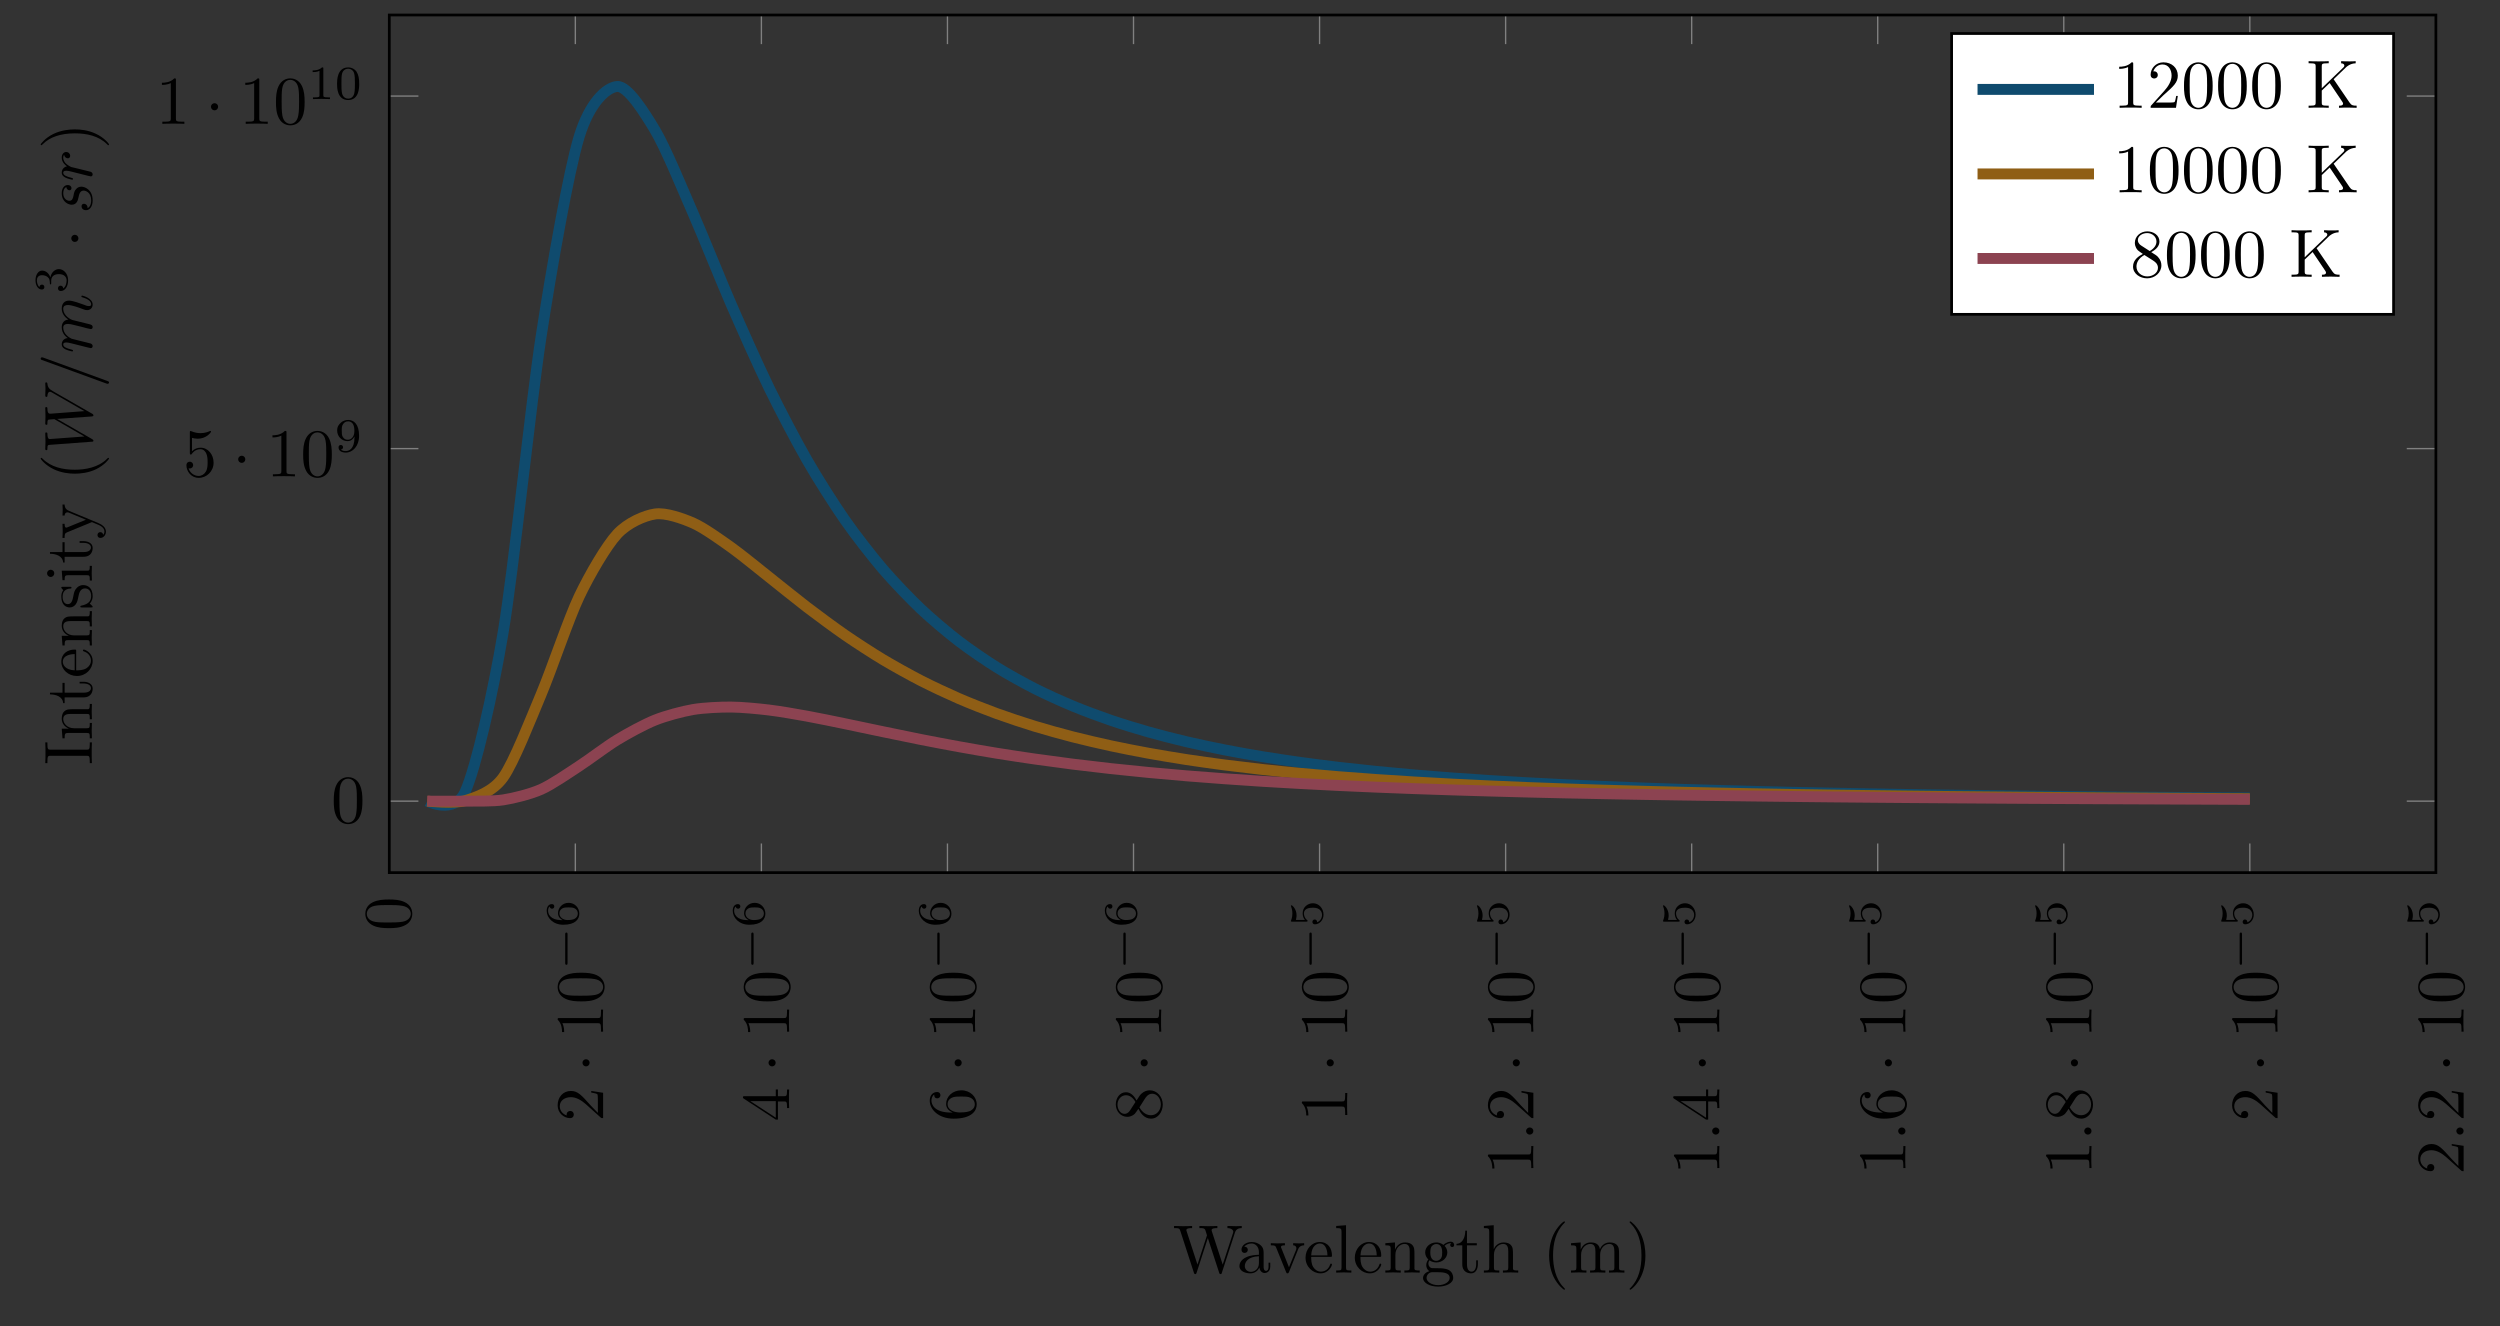 <?xml version="1.0" encoding="UTF-8"?>
<svg xmlns="http://www.w3.org/2000/svg" xmlns:xlink="http://www.w3.org/1999/xlink" width="365.102" height="193.657" viewBox="0 0 365.102 193.657">
<rect x="0" y="0" width="365.102" height="193.657" fill="#333333" stroke="none"/>
<defs>
<g>
<g id="glyph-0-0">
<path d="M -3.188 -4.578 C -3.984 -4.578 -4.781 -4.531 -5.516 -4.188 C -6.484 -3.734 -6.641 -2.906 -6.641 -2.5 C -6.641 -1.891 -6.375 -1.172 -5.453 -0.75 C -4.766 -0.438 -3.984 -0.391 -3.188 -0.391 C -2.438 -0.391 -1.547 -0.422 -0.781 -0.844 C 0.016 -1.266 0.219 -2 0.219 -2.484 C 0.219 -3.016 0.016 -3.781 -0.938 -4.219 C -1.625 -4.531 -2.406 -4.578 -3.188 -4.578 Z M -3.312 -3.766 C -2.562 -3.766 -1.891 -3.766 -1.25 -3.656 C -0.297 -3.5 0 -2.938 0 -2.484 C 0 -2.094 -0.25 -1.5 -1.203 -1.328 C -1.797 -1.219 -2.719 -1.219 -3.312 -1.219 C -3.953 -1.219 -4.609 -1.219 -5.141 -1.297 C -6.328 -1.484 -6.422 -2.234 -6.422 -2.484 C -6.422 -2.812 -6.234 -3.469 -5.25 -3.656 C -4.688 -3.766 -3.938 -3.766 -3.312 -3.766 Z M -3.312 -3.766 "/>
</g>
<g id="glyph-0-1">
<path d="M -1.734 -4.469 L -1.734 -4.234 C -1.438 -4.172 -1 -4.109 -0.844 -4 C -0.766 -3.938 -0.766 -3.281 -0.766 -3.062 L -0.766 -1.266 L -1.797 -2.328 C -3.172 -3.875 -3.703 -4.469 -4.703 -4.469 C -5.844 -4.469 -6.641 -3.578 -6.641 -2.359 C -6.641 -1.234 -5.719 -0.5 -4.828 -0.5 C -4.281 -0.5 -4.281 -1 -4.281 -1.031 C -4.281 -1.203 -4.391 -1.547 -4.812 -1.547 C -5.062 -1.547 -5.328 -1.359 -5.328 -1.016 C -5.328 -0.938 -5.328 -0.922 -5.312 -0.891 C -5.969 -1.109 -6.328 -1.656 -6.328 -2.234 C -6.328 -3.141 -5.516 -3.562 -4.703 -3.562 C -3.906 -3.562 -3.125 -3.078 -2.5 -2.516 L -0.375 -0.609 C -0.266 -0.5 -0.234 -0.5 0 -0.5 L 0 -4.203 Z M -1.734 -4.469 "/>
</g>
<g id="glyph-0-2">
<path d="M 0 -4.172 L -0.312 -4.172 L -0.312 -3.859 C -0.312 -2.953 -0.422 -2.938 -0.781 -2.938 L -6.375 -2.938 C -6.625 -2.938 -6.641 -2.938 -6.641 -2.703 C -6 -2.078 -6 -1.203 -6 -0.891 L -5.688 -0.891 C -5.688 -1.094 -5.688 -1.672 -5.953 -2.188 L -0.781 -2.188 C -0.422 -2.188 -0.312 -2.156 -0.312 -1.266 L -0.312 -0.953 L 0 -0.953 C -0.031 -1.297 -0.031 -2.156 -0.031 -2.562 C -0.031 -2.953 -0.031 -3.828 0 -4.172 Z M 0 -4.172 "/>
</g>
<g id="glyph-0-3">
<path d="M -1.641 -4.688 L -1.953 -4.688 L -1.953 -3.703 L -6.484 -3.703 C -6.688 -3.703 -6.75 -3.703 -6.75 -3.531 C -6.75 -3.453 -6.75 -3.422 -6.625 -3.344 L -1.953 -0.281 L -1.641 -0.281 L -1.641 -2.938 L -0.781 -2.938 C -0.422 -2.938 -0.312 -2.906 -0.312 -2.172 L -0.312 -1.969 L 0 -1.969 C -0.031 -2.375 -0.031 -2.891 -0.031 -3.312 C -0.031 -3.734 -0.031 -4.25 0 -4.672 L -0.312 -4.672 L -0.312 -4.453 C -0.312 -3.719 -0.422 -3.703 -0.781 -3.703 L -1.641 -3.703 Z M -1.953 -2.984 L -1.953 -0.562 L -5.672 -2.984 Z M -1.953 -2.984 "/>
</g>
<g id="glyph-0-4">
<path d="M -2.031 -4.562 C -3.297 -4.562 -4.25 -3.672 -4.25 -2.562 C -4.25 -1.891 -3.75 -1.516 -3.266 -1.312 L -3.516 -1.312 C -6.031 -1.312 -6.391 -2.547 -6.391 -3.062 C -6.391 -3.297 -6.328 -3.719 -5.984 -3.938 C -5.984 -3.781 -5.984 -3.391 -5.547 -3.391 C -5.234 -3.391 -5.078 -3.625 -5.078 -3.844 C -5.078 -4 -5.172 -4.312 -5.562 -4.312 C -6.156 -4.312 -6.641 -3.875 -6.641 -3.047 C -6.641 -1.766 -5.359 -0.422 -3.156 -0.422 C -0.484 -0.422 0.219 -1.578 0.219 -2.5 C 0.219 -3.609 -0.719 -4.562 -2.031 -4.562 Z M -2.047 -3.656 C -1.562 -3.656 -1.062 -3.656 -0.703 -3.484 C -0.109 -3.188 -0.062 -2.734 -0.062 -2.5 C -0.062 -1.875 -0.656 -1.578 -0.812 -1.516 C -1.281 -1.328 -2.078 -1.328 -2.25 -1.328 C -3.031 -1.328 -4.031 -1.656 -4.031 -2.547 C -4.031 -2.719 -4.031 -3.172 -3.406 -3.484 C -3.047 -3.656 -2.531 -3.656 -2.047 -3.656 Z M -2.047 -3.656 "/>
</g>
<g id="glyph-0-5">
<path d="M -1.672 -4.562 C -2.031 -4.562 -2.484 -4.453 -2.906 -4.062 C -3.109 -3.875 -3.203 -3.719 -3.609 -3.078 C -3.984 -3.797 -4.5 -4.281 -5.156 -4.281 C -6.078 -4.281 -6.641 -3.406 -6.641 -2.5 C -6.641 -1.5 -5.906 -0.688 -4.969 -0.688 C -4.797 -0.688 -4.344 -0.703 -3.875 -1.125 C -3.766 -1.234 -3.516 -1.609 -3.344 -1.859 C -3.047 -1.281 -2.5 -0.422 -1.5 -0.422 C -0.453 -0.422 0.219 -1.438 0.219 -2.484 C 0.219 -3.609 -0.609 -4.562 -1.672 -4.562 Z M -5.156 -3.844 C -4.578 -3.844 -4.109 -3.453 -3.766 -2.859 L -4.562 -1.625 C -4.859 -1.172 -5.188 -1.125 -5.359 -1.125 C -5.969 -1.125 -6.391 -1.781 -6.391 -2.484 C -6.391 -3.203 -5.875 -3.844 -5.156 -3.844 Z M -1.312 -4.062 C -0.578 -4.062 -0.062 -3.312 -0.062 -2.5 C -0.062 -1.641 -0.672 -0.922 -1.5 -0.922 C -2.078 -0.922 -2.719 -1.234 -3.188 -2.078 L -2.406 -3.312 C -2.219 -3.594 -1.922 -4.062 -1.312 -4.062 Z M -1.312 -4.062 "/>
</g>
<g id="glyph-0-6">
<path d="M 0 -3.312 L -0.312 -3.312 L -0.312 -3.062 C -0.312 -2.266 -0.422 -2.25 -0.781 -2.25 L -6.031 -2.25 C -6.391 -2.25 -6.5 -2.266 -6.5 -3.062 L -6.5 -3.312 L -6.812 -3.312 C -6.781 -2.969 -6.781 -2.188 -6.781 -1.797 C -6.781 -1.422 -6.781 -0.625 -6.812 -0.281 L -6.5 -0.281 L -6.5 -0.531 C -6.5 -1.328 -6.391 -1.359 -6.031 -1.359 L -0.781 -1.359 C -0.422 -1.359 -0.312 -1.328 -0.312 -0.531 L -0.312 -0.281 L 0 -0.281 C -0.031 -0.625 -0.031 -1.422 -0.031 -1.797 C -0.031 -2.188 -0.031 -2.969 0 -3.312 Z M 0 -3.312 "/>
</g>
<g id="glyph-0-7">
<path d="M 0 -5.328 L -0.312 -5.328 C -0.312 -4.812 -0.312 -4.562 -0.609 -4.562 L -2.516 -4.562 C -3.375 -4.562 -3.672 -4.562 -4.031 -4.25 C -4.203 -4.109 -4.406 -3.781 -4.406 -3.203 C -4.406 -2.469 -3.984 -2 -3.359 -1.719 L -4.406 -1.719 L -4.297 -0.312 L -3.984 -0.312 C -3.984 -1.016 -3.922 -1.094 -3.422 -1.094 L -0.75 -1.094 C -0.312 -1.094 -0.312 -0.984 -0.312 -0.312 L 0 -0.312 L -0.031 -1.453 L 0 -2.562 L -0.312 -2.562 C -0.312 -1.891 -0.312 -1.781 -0.75 -1.781 L -2.594 -1.781 C -3.625 -1.781 -4.188 -2.5 -4.188 -3.125 C -4.188 -3.766 -3.656 -3.875 -3.078 -3.875 L -0.75 -3.875 C -0.312 -3.875 -0.312 -3.766 -0.312 -3.094 L 0 -3.094 L -0.031 -4.219 Z M 0 -5.328 "/>
</g>
<g id="glyph-0-8">
<path d="M -1.234 -3.312 L -1.797 -3.312 L -1.797 -3.062 L -1.25 -3.062 C -0.516 -3.062 -0.141 -2.766 -0.141 -2.391 C -0.141 -1.719 -1.047 -1.719 -1.219 -1.719 L -3.984 -1.719 L -3.984 -3.156 L -4.297 -3.156 L -4.297 -1.719 L -6.125 -1.719 L -6.125 -1.469 C -5.312 -1.469 -4.25 -1.172 -4.203 -0.188 L -3.984 -0.188 L -3.984 -1.031 L -1.234 -1.031 C -0.016 -1.031 0.109 -1.969 0.109 -2.328 C 0.109 -3.031 -0.594 -3.312 -1.234 -3.312 Z M -1.234 -3.312 "/>
</g>
<g id="glyph-0-9">
<path d="M -1.188 -4.141 C -1.281 -4.141 -1.312 -4.062 -1.312 -4 C -1.312 -3.922 -1.25 -3.891 -1.172 -3.875 C -0.141 -3.531 -0.141 -2.625 -0.141 -2.531 C -0.141 -2.031 -0.438 -1.641 -0.812 -1.406 C -1.281 -1.109 -1.938 -1.109 -2.297 -1.109 L -2.297 -3.891 C -2.297 -4.109 -2.297 -4.141 -2.516 -4.141 C -3.5 -4.141 -4.469 -3.594 -4.469 -2.359 C -4.469 -1.203 -3.438 -0.281 -2.188 -0.281 C -0.859 -0.281 0.109 -1.328 0.109 -2.469 C 0.109 -3.688 -1 -4.141 -1.188 -4.141 Z M -2.516 -3.484 L -2.516 -1.109 C -4 -1.172 -4.25 -2.016 -4.25 -2.359 C -4.25 -3.375 -2.906 -3.484 -2.516 -3.484 Z M -2.516 -3.484 "/>
</g>
<g id="glyph-0-10">
<path d="M -1.281 -3.594 C -1.797 -3.594 -2.109 -3.297 -2.219 -3.172 C -2.547 -2.844 -2.625 -2.453 -2.703 -2.031 C -2.812 -1.469 -2.938 -0.812 -3.516 -0.812 C -3.875 -0.812 -4.281 -1.062 -4.281 -1.922 C -4.281 -3.016 -3.375 -3.078 -3.078 -3.094 C -2.984 -3.094 -2.984 -3.203 -2.984 -3.203 C -2.984 -3.344 -3.031 -3.344 -3.219 -3.344 L -4.234 -3.344 C -4.391 -3.344 -4.469 -3.344 -4.469 -3.234 C -4.469 -3.188 -4.469 -3.156 -4.344 -3.031 C -4.312 -3 -4.219 -2.906 -4.188 -2.859 C -4.469 -2.484 -4.469 -2.078 -4.469 -1.922 C -4.469 -0.703 -3.797 -0.328 -3.234 -0.328 C -2.891 -0.328 -2.609 -0.484 -2.391 -0.75 C -2.141 -1.078 -2.078 -1.359 -1.938 -2.078 C -1.891 -2.297 -1.734 -3.109 -1.016 -3.109 C -0.516 -3.109 -0.109 -2.766 -0.109 -1.984 C -0.109 -1.141 -0.672 -0.781 -1.531 -0.594 C -1.656 -0.562 -1.688 -0.562 -1.688 -0.453 C -1.688 -0.328 -1.625 -0.328 -1.453 -0.328 L -0.125 -0.328 C 0.047 -0.328 0.109 -0.328 0.109 -0.438 C 0.109 -0.484 0.094 -0.5 -0.094 -0.688 C -0.109 -0.703 -0.125 -0.703 -0.312 -0.891 C 0.094 -1.328 0.109 -1.781 0.109 -1.984 C 0.109 -3.125 -0.562 -3.594 -1.281 -3.594 Z M -1.281 -3.594 "/>
</g>
<g id="glyph-0-11">
<path d="M 0 -2.469 L -0.312 -2.469 C -0.312 -1.797 -0.359 -1.766 -0.75 -1.766 L -4.406 -1.766 L -4.297 -0.375 L -3.984 -0.375 C -3.984 -1.016 -3.922 -1.109 -3.438 -1.109 L -0.75 -1.109 C -0.312 -1.109 -0.312 -1 -0.312 -0.328 L 0 -0.328 L -0.031 -1.422 C -0.031 -1.781 -0.016 -2.125 0 -2.469 Z M -6.016 -1.906 C -6.297 -1.906 -6.547 -1.688 -6.547 -1.391 C -6.547 -1.047 -6.266 -0.844 -6.016 -0.844 C -5.75 -0.844 -5.5 -1.078 -5.5 -1.375 C -5.5 -1.719 -5.766 -1.906 -6.016 -1.906 Z M -6.016 -1.906 "/>
</g>
<g id="glyph-0-12">
<path d="M -3.984 -5.062 L -4.297 -5.062 C -4.281 -4.828 -4.266 -4.547 -4.266 -4.312 L -4.297 -3.453 L -3.984 -3.453 C -3.984 -3.766 -3.812 -3.922 -3.562 -3.922 C -3.453 -3.922 -3.438 -3.906 -3.312 -3.859 L -0.875 -2.844 L -3.547 -1.75 C -3.656 -1.703 -3.688 -1.688 -3.734 -1.688 C -3.984 -1.688 -3.984 -2.047 -3.984 -2.25 L -4.297 -2.25 L -4.266 -1.156 C -4.266 -0.891 -4.281 -0.484 -4.297 -0.188 L -3.984 -0.188 C -3.984 -0.672 -3.984 -0.859 -3.641 -1 L 0 -2.5 L 0.594 -2.25 C 1.141 -2.031 1.828 -1.75 1.828 -1.109 C 1.828 -1.062 1.828 -0.828 1.641 -0.641 C 1.609 -0.953 1.391 -1.031 1.219 -1.031 C 0.969 -1.031 0.812 -0.844 0.812 -0.609 C 0.812 -0.406 0.938 -0.188 1.234 -0.188 C 1.688 -0.188 2.047 -0.609 2.047 -1.109 C 2.047 -1.734 1.469 -2.141 0.906 -2.375 L -3.344 -4.141 C -3.984 -4.391 -3.984 -4.906 -3.984 -5.062 Z M -3.984 -5.062 "/>
</g>
<g id="glyph-0-13">
<path d="M 2.391 -3.297 C 2.359 -3.297 2.344 -3.297 2.172 -3.125 C 0.922 -1.891 -0.969 -1.562 -2.5 -1.562 C -4.234 -1.562 -5.969 -1.938 -7.203 -3.172 C -7.328 -3.297 -7.344 -3.297 -7.375 -3.297 C -7.453 -3.297 -7.484 -3.266 -7.484 -3.203 C -7.484 -3.094 -6.797 -2.203 -5.531 -1.609 C -4.438 -1.109 -3.328 -0.984 -2.5 -0.984 C -1.719 -0.984 -0.516 -1.094 0.625 -1.641 C 1.844 -2.25 2.5 -3.094 2.5 -3.203 C 2.5 -3.266 2.469 -3.297 2.391 -3.297 Z M 2.391 -3.297 "/>
</g>
<g id="glyph-0-14">
<path d="M -2.5 -2.875 C -3.266 -2.875 -4.469 -2.766 -5.609 -2.219 C -6.828 -1.625 -7.484 -0.766 -7.484 -0.672 C -7.484 -0.609 -7.438 -0.562 -7.375 -0.562 C -7.344 -0.562 -7.328 -0.562 -7.141 -0.75 C -6.156 -1.734 -4.578 -2.297 -2.5 -2.297 C -0.781 -2.297 0.969 -1.938 2.219 -0.703 C 2.344 -0.562 2.359 -0.562 2.391 -0.562 C 2.453 -0.562 2.5 -0.609 2.5 -0.672 C 2.5 -0.766 1.812 -1.672 0.547 -2.25 C -0.547 -2.766 -1.656 -2.875 -2.5 -2.875 Z M -2.5 -2.875 "/>
</g>
<g id="glyph-1-0">
<path d="M -2.5 -1.906 C -2.781 -1.906 -3.016 -1.672 -3.016 -1.391 C -3.016 -1.094 -2.781 -0.859 -2.5 -0.859 C -2.203 -0.859 -1.969 -1.094 -1.969 -1.391 C -1.969 -1.672 -2.203 -1.906 -2.5 -1.906 Z M -2.5 -1.906 "/>
</g>
<g id="glyph-2-0">
<path d="M -1.734 -5.469 C -1.922 -5.469 -1.922 -5.297 -1.922 -5.203 L -1.922 -1.016 C -1.922 -0.906 -1.922 -0.75 -1.734 -0.75 C -1.578 -0.75 -1.578 -0.922 -1.578 -1.016 L -1.578 -5.203 C -1.578 -5.297 -1.578 -5.469 -1.734 -5.469 Z M -1.734 -5.469 "/>
</g>
<g id="glyph-3-0">
<path d="M -1.422 -3.578 C -2.312 -3.578 -2.969 -2.875 -2.969 -2.062 C -2.969 -1.5 -2.594 -1.203 -2.281 -1.047 C -2.844 -1.047 -3.359 -1.094 -3.797 -1.359 C -4.172 -1.594 -4.422 -1.969 -4.422 -2.422 C -4.422 -2.625 -4.375 -2.906 -4.188 -3.047 C -4.172 -2.875 -4.047 -2.719 -3.844 -2.719 C -3.672 -2.719 -3.516 -2.844 -3.516 -3.047 C -3.516 -3.266 -3.656 -3.391 -3.859 -3.391 C -4.266 -3.391 -4.625 -3.094 -4.625 -2.406 C -4.625 -1.406 -3.703 -0.375 -2.203 -0.375 C -0.406 -0.375 0.141 -1.219 0.141 -2 C 0.141 -2.844 -0.516 -3.578 -1.422 -3.578 Z M -1.422 -2.906 C -1.031 -2.906 -0.734 -2.906 -0.453 -2.719 C -0.219 -2.562 -0.078 -2.328 -0.078 -2 C -0.078 -1.641 -0.281 -1.375 -0.594 -1.219 C -0.797 -1.125 -1.156 -1.062 -1.562 -1.062 C -2.25 -1.062 -2.766 -1.469 -2.766 -2.031 C -2.766 -2.344 -2.641 -2.562 -2.391 -2.734 C -2.125 -2.906 -1.828 -2.906 -1.422 -2.906 Z M -1.422 -2.906 "/>
</g>
<g id="glyph-3-1">
<path d="M -1.406 -3.516 C -2.188 -3.516 -2.906 -2.922 -2.906 -2.062 C -2.906 -1.75 -2.844 -1.391 -2.578 -1.078 L -3.891 -1.078 C -3.797 -1.438 -3.797 -1.641 -3.797 -1.75 C -3.797 -2.672 -4.422 -3.219 -4.531 -3.219 C -4.609 -3.219 -4.625 -3.172 -4.625 -3.141 C -4.625 -3.141 -4.625 -3.109 -4.609 -3.078 C -4.547 -2.906 -4.406 -2.547 -4.406 -2.031 C -4.406 -1.828 -4.422 -1.469 -4.594 -1.016 C -4.625 -0.938 -4.625 -0.922 -4.625 -0.922 C -4.625 -0.828 -4.547 -0.828 -4.438 -0.828 L -2.391 -0.828 C -2.266 -0.828 -2.188 -0.828 -2.188 -0.938 C -2.188 -1 -2.188 -1.016 -2.281 -1.078 C -2.656 -1.375 -2.719 -1.812 -2.719 -2.047 C -2.719 -2.469 -2.391 -2.656 -2.328 -2.688 C -2.094 -2.812 -1.828 -2.859 -1.422 -2.859 C -1.219 -2.859 -0.812 -2.859 -0.5 -2.641 C -0.25 -2.469 -0.078 -2.172 -0.078 -1.828 C -0.078 -1.375 -0.328 -0.906 -0.797 -0.734 C -0.781 -1 -0.953 -1.141 -1.141 -1.141 C -1.438 -1.141 -1.484 -0.875 -1.484 -0.781 C -1.484 -0.781 -1.484 -0.438 -1.109 -0.438 C -0.484 -0.438 0.141 -1.016 0.141 -1.844 C 0.141 -2.734 -0.516 -3.516 -1.406 -3.516 Z M -1.406 -3.516 "/>
</g>
<g id="glyph-3-2">
<path d="M -1.203 -3.578 C -1.75 -3.578 -2.297 -3.141 -2.453 -2.375 C -2.719 -3.094 -3.234 -3.359 -3.672 -3.359 C -4.219 -3.359 -4.625 -2.734 -4.625 -1.953 C -4.625 -1.188 -4.25 -0.594 -3.688 -0.594 C -3.453 -0.594 -3.328 -0.75 -3.328 -0.953 C -3.328 -1.172 -3.484 -1.312 -3.672 -1.312 C -3.875 -1.312 -4.031 -1.172 -4.047 -0.953 C -4.344 -1.203 -4.422 -1.672 -4.422 -1.938 C -4.422 -2.25 -4.266 -2.688 -3.672 -2.688 C -3.375 -2.688 -3.047 -2.594 -2.844 -2.406 C -2.578 -2.188 -2.562 -1.984 -2.531 -1.641 C -2.516 -1.469 -2.516 -1.453 -2.516 -1.422 C -2.516 -1.422 -2.5 -1.344 -2.422 -1.344 C -2.328 -1.344 -2.328 -1.406 -2.328 -1.531 L -2.328 -1.906 C -2.328 -2.453 -1.953 -2.844 -1.203 -2.844 C -0.344 -2.844 -0.078 -2.328 -0.078 -1.938 C -0.078 -1.656 -0.156 -1.031 -0.578 -0.75 C -0.578 -1.078 -0.812 -1.156 -0.969 -1.156 C -1.188 -1.156 -1.344 -0.984 -1.344 -0.766 C -1.344 -0.578 -1.219 -0.375 -0.938 -0.375 C -0.281 -0.375 0.141 -1.094 0.141 -1.938 C 0.141 -2.906 -0.516 -3.578 -1.203 -3.578 Z M -1.203 -3.578 "/>
</g>
<g id="glyph-4-0">
<path d="M -0.531 -1.906 C -0.812 -1.906 -1.062 -1.672 -1.062 -1.391 C -1.062 -1.094 -0.812 -0.859 -0.531 -0.859 C -0.234 -0.859 0 -1.094 0 -1.391 C 0 -1.672 -0.234 -1.906 -0.531 -1.906 Z M -0.531 -1.906 "/>
</g>
<g id="glyph-4-1">
<path d="M -6.703 -10.453 C -6.734 -10.453 -6.812 -10.406 -6.812 -10.328 C -6.812 -10.094 -6.781 -9.812 -6.781 -9.562 C -6.781 -9.219 -6.812 -8.859 -6.812 -8.516 C -6.812 -8.469 -6.812 -8.328 -6.625 -8.328 C -6.516 -8.328 -6.5 -8.422 -6.5 -8.484 C -6.484 -8.719 -6.406 -9.078 -6.109 -9.078 C -6 -9.078 -5.922 -9.016 -5.781 -8.938 L -1.094 -6.25 L -6.031 -5.875 C -6.234 -5.875 -6.484 -5.859 -6.5 -6.578 C -6.5 -6.75 -6.5 -6.844 -6.703 -6.844 C -6.797 -6.844 -6.812 -6.734 -6.812 -6.703 C -6.812 -6.297 -6.781 -5.875 -6.781 -5.484 C -6.781 -5.25 -6.812 -4.672 -6.812 -4.438 C -6.812 -4.375 -6.812 -4.25 -6.609 -4.25 C -6.5 -4.25 -6.5 -4.344 -6.5 -4.484 C -6.5 -4.922 -6.438 -5 -6.25 -5.016 L -5.484 -5.078 L -1.094 -2.547 L -6.141 -2.172 C -6.266 -2.172 -6.484 -2.172 -6.5 -2.938 C -6.5 -3.031 -6.5 -3.141 -6.703 -3.141 C -6.812 -3.141 -6.812 -3 -6.812 -3 C -6.812 -2.609 -6.781 -2.188 -6.781 -1.781 C -6.781 -1.422 -6.812 -1.062 -6.812 -0.734 C -6.812 -0.672 -6.812 -0.547 -6.625 -0.547 C -6.5 -0.547 -6.5 -0.641 -6.5 -0.797 C -6.5 -1.297 -6.406 -1.312 -6.125 -1.328 L -0.047 -1.781 C 0.141 -1.781 0.219 -1.797 0.219 -1.938 C 0.219 -2.047 0.156 -2.078 0.016 -2.172 L -5.078 -5.109 L -0.047 -5.469 C 0.172 -5.5 0.219 -5.516 0.219 -5.625 C 0.219 -5.766 0.125 -5.828 0.031 -5.875 L -5.656 -9.141 C -6.094 -9.391 -6.453 -9.625 -6.5 -10.266 C -6.516 -10.344 -6.516 -10.453 -6.703 -10.453 Z M -6.703 -10.453 "/>
</g>
<g id="glyph-4-2">
<path d="M -7.281 -4.422 C -7.391 -4.422 -7.484 -4.344 -7.484 -4.234 C -7.484 -4.156 -7.453 -4.094 -7.391 -4.062 L 2.109 -0.594 C 2.25 -0.547 2.297 -0.547 2.297 -0.547 C 2.406 -0.547 2.5 -0.641 2.5 -0.75 C 2.5 -0.875 2.422 -0.906 2.25 -0.969 L -7.094 -4.375 C -7.234 -4.422 -7.281 -4.422 -7.281 -4.422 Z M -7.281 -4.422 "/>
</g>
<g id="glyph-4-3">
<path d="M -1.422 -8.453 C -1.531 -8.453 -1.531 -8.359 -1.531 -8.328 C -1.531 -8.234 -1.5 -8.234 -1.344 -8.188 C -0.812 -8.031 -0.109 -7.719 -0.109 -7.172 C -0.109 -7 -0.203 -6.922 -0.438 -6.922 C -0.688 -6.922 -0.922 -7.016 -1.141 -7.109 C -1.672 -7.297 -2.766 -7.719 -3.344 -7.719 C -3.984 -7.719 -4.406 -7.312 -4.406 -6.562 C -4.406 -5.828 -3.969 -5.312 -3.438 -4.938 C -3.562 -4.938 -3.906 -4.906 -4.141 -4.625 C -4.359 -4.375 -4.406 -4.062 -4.406 -3.812 C -4.406 -2.906 -3.766 -2.422 -3.531 -2.25 C -4.109 -2.203 -4.406 -1.781 -4.406 -1.328 C -4.406 -0.875 -4.016 -0.688 -3.844 -0.594 C -3.484 -0.422 -2.906 -0.297 -2.875 -0.297 C -2.766 -0.297 -2.766 -0.406 -2.766 -0.406 C -2.766 -0.516 -2.781 -0.516 -3 -0.578 C -3.703 -0.75 -4.188 -0.953 -4.188 -1.312 C -4.188 -1.469 -4.109 -1.609 -3.734 -1.609 C -3.516 -1.609 -3.406 -1.578 -2.891 -1.453 L -0.594 -0.875 C -0.438 -0.844 -0.203 -0.781 -0.156 -0.781 C 0.016 -0.781 0.109 -0.922 0.109 -1.078 C 0.109 -1.203 0.031 -1.375 -0.172 -1.453 C -0.188 -1.453 -0.656 -1.578 -0.906 -1.641 L -1.797 -1.859 C -2.031 -1.906 -2.25 -1.969 -2.469 -2.031 L -2.969 -2.156 C -3.281 -2.297 -4.188 -2.828 -4.188 -3.781 C -4.188 -4.234 -3.812 -4.312 -3.484 -4.312 C -3.234 -4.312 -2.953 -4.25 -2.656 -4.172 L -1.5 -3.891 C -1.141 -3.781 -1.078 -3.781 -0.75 -3.688 C -0.547 -3.656 -0.203 -3.562 -0.156 -3.562 C 0.016 -3.562 0.109 -3.703 0.109 -3.844 C 0.109 -4.156 -0.141 -4.219 -0.453 -4.297 L -2.859 -4.891 C -2.984 -4.922 -4.188 -5.453 -4.188 -6.547 C -4.188 -6.969 -3.844 -7.078 -3.484 -7.078 C -2.922 -7.078 -1.781 -6.656 -1.25 -6.453 C -1.016 -6.375 -0.906 -6.328 -0.703 -6.328 C -0.234 -6.328 0.109 -6.672 0.109 -7.141 C 0.109 -8.078 -1.344 -8.453 -1.422 -8.453 Z M -1.422 -8.453 "/>
</g>
<g id="glyph-4-4">
<path d="M -1.547 -3.953 C -1.906 -3.953 -2.156 -3.766 -2.266 -3.641 C -2.547 -3.375 -2.609 -3.078 -2.688 -2.641 C -2.766 -2.281 -2.844 -1.891 -3.297 -1.891 C -3.578 -1.891 -4.188 -2.125 -4.188 -3 C -4.188 -3.25 -4.109 -3.75 -3.734 -3.891 C -3.719 -3.625 -3.5 -3.422 -3.281 -3.422 C -3.141 -3.422 -2.984 -3.516 -2.984 -3.734 C -2.984 -3.953 -3.156 -4.188 -3.547 -4.188 C -4 -4.188 -4.406 -3.766 -4.406 -3 C -4.406 -1.688 -3.391 -1.312 -2.953 -1.312 C -2.172 -1.312 -2.031 -2.047 -1.969 -2.344 C -1.859 -2.859 -1.75 -3.375 -1.203 -3.375 C -0.953 -3.375 -0.109 -3.156 -0.109 -1.953 C -0.109 -1.812 -0.109 -1.047 -0.641 -0.812 C -0.594 -1.203 -0.891 -1.453 -1.172 -1.453 C -1.391 -1.453 -1.516 -1.281 -1.516 -1.078 C -1.516 -0.812 -1.312 -0.516 -0.859 -0.516 C -0.297 -0.516 0.109 -1.094 0.109 -1.938 C 0.109 -3.562 -1.094 -3.953 -1.547 -3.953 Z M -1.547 -3.953 "/>
</g>
<g id="glyph-4-5">
<path d="M -3.766 -4.344 C -4.109 -4.344 -4.406 -4.031 -4.406 -3.516 C -4.406 -2.875 -3.922 -2.438 -3.641 -2.25 C -4.094 -2.156 -4.406 -1.797 -4.406 -1.328 C -4.406 -0.875 -4.016 -0.688 -3.844 -0.594 C -3.5 -0.422 -2.906 -0.297 -2.875 -0.297 C -2.766 -0.297 -2.766 -0.406 -2.766 -0.406 C -2.766 -0.516 -2.781 -0.516 -3 -0.578 C -3.703 -0.75 -4.188 -0.953 -4.188 -1.312 C -4.188 -1.469 -4.109 -1.609 -3.734 -1.609 C -3.516 -1.609 -3.406 -1.578 -2.891 -1.453 L -0.594 -0.875 C -0.438 -0.844 -0.203 -0.781 -0.156 -0.781 C 0.016 -0.781 0.109 -0.922 0.109 -1.078 C 0.109 -1.203 0.031 -1.375 -0.172 -1.453 C -0.203 -1.469 -1.562 -1.797 -1.75 -1.844 L -3.047 -2.156 C -3.172 -2.203 -3.641 -2.484 -3.859 -2.719 C -3.922 -2.797 -4.188 -3.094 -4.188 -3.516 C -4.188 -3.781 -4.062 -3.938 -4.062 -3.938 C -4.016 -3.641 -3.781 -3.422 -3.516 -3.422 C -3.359 -3.422 -3.172 -3.531 -3.172 -3.797 C -3.172 -4.062 -3.406 -4.344 -3.766 -4.344 Z M -3.766 -4.344 "/>
</g>
<g id="glyph-5-0">
<path d="M 4.578 -3.188 C 4.578 -3.984 4.531 -4.781 4.188 -5.516 C 3.734 -6.484 2.906 -6.641 2.5 -6.641 C 1.891 -6.641 1.172 -6.375 0.75 -5.453 C 0.438 -4.766 0.391 -3.984 0.391 -3.188 C 0.391 -2.438 0.422 -1.547 0.844 -0.781 C 1.266 0.016 2 0.219 2.484 0.219 C 3.016 0.219 3.781 0.016 4.219 -0.938 C 4.531 -1.625 4.578 -2.406 4.578 -3.188 Z M 3.766 -3.312 C 3.766 -2.562 3.766 -1.891 3.656 -1.25 C 3.5 -0.297 2.938 0 2.484 0 C 2.094 0 1.5 -0.25 1.328 -1.203 C 1.219 -1.797 1.219 -2.719 1.219 -3.312 C 1.219 -3.953 1.219 -4.609 1.297 -5.141 C 1.484 -6.328 2.234 -6.422 2.484 -6.422 C 2.812 -6.422 3.469 -6.234 3.656 -5.25 C 3.766 -4.688 3.766 -3.938 3.766 -3.312 Z M 3.766 -3.312 "/>
</g>
<g id="glyph-5-1">
<path d="M 4.469 -2 C 4.469 -3.188 3.656 -4.188 2.578 -4.188 C 2.109 -4.188 1.672 -4.031 1.312 -3.672 L 1.312 -5.625 C 1.516 -5.562 1.844 -5.5 2.156 -5.5 C 3.391 -5.5 4.094 -6.406 4.094 -6.531 C 4.094 -6.594 4.062 -6.641 3.984 -6.641 C 3.984 -6.641 3.953 -6.641 3.906 -6.609 C 3.703 -6.516 3.219 -6.312 2.547 -6.312 C 2.156 -6.312 1.688 -6.391 1.219 -6.594 C 1.141 -6.625 1.109 -6.625 1.109 -6.625 C 1 -6.625 1 -6.547 1 -6.391 L 1 -3.438 C 1 -3.266 1 -3.188 1.141 -3.188 C 1.219 -3.188 1.234 -3.203 1.281 -3.266 C 1.391 -3.422 1.75 -3.969 2.562 -3.969 C 3.078 -3.969 3.328 -3.516 3.406 -3.328 C 3.562 -2.953 3.594 -2.578 3.594 -2.078 C 3.594 -1.719 3.594 -1.125 3.344 -0.703 C 3.109 -0.312 2.734 -0.062 2.281 -0.062 C 1.562 -0.062 0.984 -0.594 0.812 -1.172 C 0.844 -1.172 0.875 -1.156 0.984 -1.156 C 1.312 -1.156 1.484 -1.406 1.484 -1.641 C 1.484 -1.891 1.312 -2.141 0.984 -2.141 C 0.844 -2.141 0.5 -2.062 0.5 -1.609 C 0.5 -0.75 1.188 0.219 2.297 0.219 C 3.453 0.219 4.469 -0.734 4.469 -2 Z M 4.469 -2 "/>
</g>
<g id="glyph-5-2">
<path d="M 4.172 0 L 4.172 -0.312 L 3.859 -0.312 C 2.953 -0.312 2.938 -0.422 2.938 -0.781 L 2.938 -6.375 C 2.938 -6.625 2.938 -6.641 2.703 -6.641 C 2.078 -6 1.203 -6 0.891 -6 L 0.891 -5.688 C 1.094 -5.688 1.672 -5.688 2.188 -5.953 L 2.188 -0.781 C 2.188 -0.422 2.156 -0.312 1.266 -0.312 L 0.953 -0.312 L 0.953 0 C 1.297 -0.031 2.156 -0.031 2.562 -0.031 C 2.953 -0.031 3.828 -0.031 4.172 0 Z M 4.172 0 "/>
</g>
<g id="glyph-5-3">
<path d="M 10.062 -6.5 L 10.062 -6.812 C 9.766 -6.781 9.453 -6.781 9.156 -6.781 L 7.969 -6.812 L 7.969 -6.5 C 8.641 -6.484 8.828 -6.156 8.828 -5.969 C 8.828 -5.906 8.797 -5.828 8.781 -5.766 L 7.281 -1.172 L 5.688 -6.047 C 5.688 -6.094 5.656 -6.156 5.656 -6.203 C 5.656 -6.5 6.234 -6.5 6.5 -6.5 L 6.5 -6.812 C 6.141 -6.781 5.469 -6.781 5.078 -6.781 L 3.875 -6.812 L 3.875 -6.5 C 4.438 -6.5 4.641 -6.5 4.766 -6.141 L 4.984 -5.438 L 3.594 -1.172 L 2 -6.078 C 1.984 -6.094 1.969 -6.172 1.969 -6.203 C 1.969 -6.5 2.547 -6.5 2.812 -6.5 L 2.812 -6.812 C 2.453 -6.781 1.781 -6.781 1.391 -6.781 L 0.172 -6.812 L 0.172 -6.5 C 0.922 -6.5 0.969 -6.453 1.094 -6.078 L 3.078 0.031 C 3.109 0.125 3.141 0.219 3.266 0.219 C 3.406 0.219 3.422 0.156 3.469 0.016 L 5.109 -5.047 L 6.766 0.031 C 6.797 0.125 6.828 0.219 6.953 0.219 C 7.094 0.219 7.125 0.156 7.156 0.016 L 9.062 -5.828 C 9.234 -6.406 9.672 -6.5 10.062 -6.5 Z M 10.062 -6.5 "/>
</g>
<g id="glyph-5-4">
<path d="M 4.812 -0.891 L 4.812 -1.453 L 4.562 -1.453 L 4.562 -0.891 C 4.562 -0.312 4.312 -0.25 4.203 -0.25 C 3.875 -0.25 3.844 -0.703 3.844 -0.75 L 3.844 -2.734 C 3.844 -3.156 3.844 -3.547 3.484 -3.922 C 3.094 -4.312 2.594 -4.469 2.109 -4.469 C 1.297 -4.469 0.609 -4 0.609 -3.344 C 0.609 -3.047 0.812 -2.875 1.062 -2.875 C 1.344 -2.875 1.531 -3.078 1.531 -3.328 C 1.531 -3.453 1.469 -3.781 1.016 -3.781 C 1.281 -4.141 1.781 -4.25 2.094 -4.25 C 2.578 -4.25 3.156 -3.859 3.156 -2.969 L 3.156 -2.609 C 2.641 -2.578 1.938 -2.547 1.312 -2.25 C 0.562 -1.906 0.312 -1.391 0.312 -0.953 C 0.312 -0.141 1.281 0.109 1.906 0.109 C 2.578 0.109 3.031 -0.297 3.219 -0.75 C 3.266 -0.359 3.531 0.062 4 0.062 C 4.203 0.062 4.812 -0.078 4.812 -0.891 Z M 3.156 -1.391 C 3.156 -0.453 2.438 -0.109 1.984 -0.109 C 1.5 -0.109 1.094 -0.453 1.094 -0.953 C 1.094 -1.5 1.5 -2.328 3.156 -2.391 Z M 3.156 -1.391 "/>
</g>
<g id="glyph-5-5">
<path d="M 5.062 -3.984 L 5.062 -4.297 C 4.828 -4.281 4.547 -4.266 4.312 -4.266 L 3.453 -4.297 L 3.453 -3.984 C 3.812 -3.984 3.922 -3.75 3.922 -3.562 C 3.922 -3.469 3.906 -3.422 3.875 -3.312 L 2.844 -0.781 L 1.734 -3.562 C 1.672 -3.688 1.672 -3.734 1.672 -3.734 C 1.672 -3.984 2.062 -3.984 2.25 -3.984 L 2.25 -4.297 L 1.156 -4.266 C 0.891 -4.266 0.484 -4.281 0.188 -4.297 L 0.188 -3.984 C 0.812 -3.984 0.859 -3.922 0.984 -3.625 L 2.422 -0.078 C 2.484 0.062 2.5 0.109 2.625 0.109 C 2.766 0.109 2.797 0.016 2.844 -0.078 L 4.141 -3.312 C 4.234 -3.547 4.406 -3.984 5.062 -3.984 Z M 5.062 -3.984 "/>
</g>
<g id="glyph-5-6">
<path d="M 4.141 -1.188 C 4.141 -1.281 4.062 -1.312 4 -1.312 C 3.922 -1.312 3.891 -1.25 3.875 -1.172 C 3.531 -0.141 2.625 -0.141 2.531 -0.141 C 2.031 -0.141 1.641 -0.438 1.406 -0.812 C 1.109 -1.281 1.109 -1.938 1.109 -2.297 L 3.891 -2.297 C 4.109 -2.297 4.141 -2.297 4.141 -2.516 C 4.141 -3.5 3.594 -4.469 2.359 -4.469 C 1.203 -4.469 0.281 -3.438 0.281 -2.188 C 0.281 -0.859 1.328 0.109 2.469 0.109 C 3.688 0.109 4.141 -1 4.141 -1.188 Z M 3.484 -2.516 L 1.109 -2.516 C 1.172 -4 2.016 -4.25 2.359 -4.25 C 3.375 -4.25 3.484 -2.906 3.484 -2.516 Z M 3.484 -2.516 "/>
</g>
<g id="glyph-5-7">
<path d="M 2.547 0 L 2.547 -0.312 C 1.875 -0.312 1.766 -0.312 1.766 -0.75 L 1.766 -6.922 L 0.328 -6.812 L 0.328 -6.5 C 1.031 -6.5 1.109 -6.438 1.109 -5.938 L 1.109 -0.75 C 1.109 -0.312 1 -0.312 0.328 -0.312 L 0.328 0 L 1.438 -0.031 Z M 2.547 0 "/>
</g>
<g id="glyph-5-8">
<path d="M 5.328 0 L 5.328 -0.312 C 4.812 -0.312 4.562 -0.312 4.562 -0.609 L 4.562 -2.516 C 4.562 -3.375 4.562 -3.672 4.25 -4.031 C 4.109 -4.203 3.781 -4.406 3.203 -4.406 C 2.469 -4.406 2 -3.984 1.719 -3.359 L 1.719 -4.406 L 0.312 -4.297 L 0.312 -3.984 C 1.016 -3.984 1.094 -3.922 1.094 -3.422 L 1.094 -0.75 C 1.094 -0.312 0.984 -0.312 0.312 -0.312 L 0.312 0 L 1.453 -0.031 L 2.562 0 L 2.562 -0.312 C 1.891 -0.312 1.781 -0.312 1.781 -0.75 L 1.781 -2.594 C 1.781 -3.625 2.5 -4.188 3.125 -4.188 C 3.766 -4.188 3.875 -3.656 3.875 -3.078 L 3.875 -0.75 C 3.875 -0.312 3.766 -0.312 3.094 -0.312 L 3.094 0 L 4.219 -0.031 Z M 5.328 0 "/>
</g>
<g id="glyph-5-9">
<path d="M 4.828 -4.031 C 4.828 -4.203 4.719 -4.516 4.328 -4.516 C 4.125 -4.516 3.688 -4.453 3.266 -4.047 C 2.844 -4.375 2.438 -4.406 2.219 -4.406 C 1.281 -4.406 0.594 -3.719 0.594 -2.953 C 0.594 -2.516 0.812 -2.141 1.062 -1.922 C 0.938 -1.781 0.75 -1.453 0.75 -1.094 C 0.75 -0.781 0.891 -0.406 1.203 -0.203 C 0.594 -0.047 0.281 0.391 0.281 0.781 C 0.281 1.5 1.266 2.047 2.484 2.047 C 3.656 2.047 4.688 1.547 4.688 0.766 C 4.688 0.422 4.562 -0.094 4.047 -0.375 C 3.516 -0.641 2.938 -0.641 2.328 -0.641 C 2.078 -0.641 1.656 -0.641 1.578 -0.656 C 1.266 -0.703 1.062 -1 1.062 -1.328 C 1.062 -1.359 1.062 -1.594 1.219 -1.797 C 1.609 -1.516 2.031 -1.484 2.219 -1.484 C 3.141 -1.484 3.828 -2.172 3.828 -2.938 C 3.828 -3.312 3.672 -3.672 3.422 -3.906 C 3.781 -4.25 4.141 -4.297 4.312 -4.297 C 4.312 -4.297 4.391 -4.297 4.422 -4.281 C 4.312 -4.25 4.25 -4.141 4.25 -4.016 C 4.25 -3.844 4.391 -3.734 4.547 -3.734 C 4.641 -3.734 4.828 -3.797 4.828 -4.031 Z M 3.078 -2.953 C 3.078 -2.688 3.078 -2.359 2.922 -2.109 C 2.844 -2 2.609 -1.719 2.219 -1.719 C 1.344 -1.719 1.344 -2.719 1.344 -2.938 C 1.344 -3.203 1.359 -3.531 1.5 -3.781 C 1.578 -3.891 1.812 -4.172 2.219 -4.172 C 3.078 -4.172 3.078 -3.188 3.078 -2.953 Z M 4.172 0.781 C 4.172 1.328 3.469 1.828 2.5 1.828 C 1.484 1.828 0.797 1.312 0.797 0.781 C 0.797 0.328 1.172 -0.047 1.609 -0.062 L 2.203 -0.062 C 3.062 -0.062 4.172 -0.062 4.172 0.781 Z M 4.172 0.781 "/>
</g>
<g id="glyph-5-10">
<path d="M 3.312 -1.234 L 3.312 -1.797 L 3.062 -1.797 L 3.062 -1.25 C 3.062 -0.516 2.766 -0.141 2.391 -0.141 C 1.719 -0.141 1.719 -1.047 1.719 -1.219 L 1.719 -3.984 L 3.156 -3.984 L 3.156 -4.297 L 1.719 -4.297 L 1.719 -6.125 L 1.469 -6.125 C 1.469 -5.312 1.172 -4.25 0.188 -4.203 L 0.188 -3.984 L 1.031 -3.984 L 1.031 -1.234 C 1.031 -0.016 1.969 0.109 2.328 0.109 C 3.031 0.109 3.312 -0.594 3.312 -1.234 Z M 3.312 -1.234 "/>
</g>
<g id="glyph-5-11">
<path d="M 5.328 0 L 5.328 -0.312 C 4.812 -0.312 4.562 -0.312 4.562 -0.609 L 4.562 -2.516 C 4.562 -3.375 4.562 -3.672 4.25 -4.031 C 4.109 -4.203 3.781 -4.406 3.203 -4.406 C 2.359 -4.406 1.922 -3.812 1.766 -3.453 L 1.75 -3.453 L 1.75 -6.922 L 0.312 -6.812 L 0.312 -6.5 C 1.016 -6.5 1.094 -6.438 1.094 -5.938 L 1.094 -0.75 C 1.094 -0.312 0.984 -0.312 0.312 -0.312 L 0.312 0 L 1.453 -0.031 L 2.562 0 L 2.562 -0.312 C 1.891 -0.312 1.781 -0.312 1.781 -0.75 L 1.781 -2.594 C 1.781 -3.625 2.5 -4.188 3.125 -4.188 C 3.766 -4.188 3.875 -3.656 3.875 -3.078 L 3.875 -0.75 C 3.875 -0.312 3.766 -0.312 3.094 -0.312 L 3.094 0 L 4.219 -0.031 Z M 5.328 0 "/>
</g>
<g id="glyph-5-12">
<path d="M 3.297 2.391 C 3.297 2.359 3.297 2.344 3.125 2.172 C 1.891 0.922 1.562 -0.969 1.562 -2.5 C 1.562 -4.234 1.938 -5.969 3.172 -7.203 C 3.297 -7.328 3.297 -7.344 3.297 -7.375 C 3.297 -7.453 3.266 -7.484 3.203 -7.484 C 3.094 -7.484 2.203 -6.797 1.609 -5.531 C 1.109 -4.438 0.984 -3.328 0.984 -2.5 C 0.984 -1.719 1.094 -0.516 1.641 0.625 C 2.25 1.844 3.094 2.5 3.203 2.5 C 3.266 2.5 3.297 2.469 3.297 2.391 Z M 3.297 2.391 "/>
</g>
<g id="glyph-5-13">
<path d="M 8.109 0 L 8.109 -0.312 C 7.594 -0.312 7.344 -0.312 7.328 -0.609 L 7.328 -2.516 C 7.328 -3.375 7.328 -3.672 7.016 -4.031 C 6.875 -4.203 6.547 -4.406 5.969 -4.406 C 5.141 -4.406 4.688 -3.812 4.531 -3.422 C 4.391 -4.297 3.656 -4.406 3.203 -4.406 C 2.469 -4.406 2 -3.984 1.719 -3.359 L 1.719 -4.406 L 0.312 -4.297 L 0.312 -3.984 C 1.016 -3.984 1.094 -3.922 1.094 -3.422 L 1.094 -0.75 C 1.094 -0.312 0.984 -0.312 0.312 -0.312 L 0.312 0 L 1.453 -0.031 L 2.562 0 L 2.562 -0.312 C 1.891 -0.312 1.781 -0.312 1.781 -0.75 L 1.781 -2.594 C 1.781 -3.625 2.5 -4.188 3.125 -4.188 C 3.766 -4.188 3.875 -3.656 3.875 -3.078 L 3.875 -0.75 C 3.875 -0.312 3.766 -0.312 3.094 -0.312 L 3.094 0 L 4.219 -0.031 L 5.328 0 L 5.328 -0.312 C 4.672 -0.312 4.562 -0.312 4.562 -0.75 L 4.562 -2.594 C 4.562 -3.625 5.266 -4.188 5.906 -4.188 C 6.531 -4.188 6.641 -3.656 6.641 -3.078 L 6.641 -0.75 C 6.641 -0.312 6.531 -0.312 5.859 -0.312 L 5.859 0 L 6.984 -0.031 Z M 8.109 0 "/>
</g>
<g id="glyph-5-14">
<path d="M 2.875 -2.5 C 2.875 -3.266 2.766 -4.469 2.219 -5.609 C 1.625 -6.828 0.766 -7.484 0.672 -7.484 C 0.609 -7.484 0.562 -7.438 0.562 -7.375 C 0.562 -7.344 0.562 -7.328 0.75 -7.141 C 1.734 -6.156 2.297 -4.578 2.297 -2.5 C 2.297 -0.781 1.938 0.969 0.703 2.219 C 0.562 2.344 0.562 2.359 0.562 2.391 C 0.562 2.453 0.609 2.5 0.672 2.5 C 0.766 2.5 1.672 1.812 2.25 0.547 C 2.766 -0.547 2.875 -1.656 2.875 -2.5 Z M 2.875 -2.5 "/>
</g>
<g id="glyph-5-15">
<path d="M 4.469 -1.734 L 4.234 -1.734 C 4.172 -1.438 4.109 -1 4 -0.844 C 3.938 -0.766 3.281 -0.766 3.062 -0.766 L 1.266 -0.766 L 2.328 -1.797 C 3.875 -3.172 4.469 -3.703 4.469 -4.703 C 4.469 -5.844 3.578 -6.641 2.359 -6.641 C 1.234 -6.641 0.5 -5.719 0.5 -4.828 C 0.5 -4.281 1 -4.281 1.031 -4.281 C 1.203 -4.281 1.547 -4.391 1.547 -4.812 C 1.547 -5.062 1.359 -5.328 1.016 -5.328 C 0.938 -5.328 0.922 -5.328 0.891 -5.312 C 1.109 -5.969 1.656 -6.328 2.234 -6.328 C 3.141 -6.328 3.562 -5.516 3.562 -4.703 C 3.562 -3.906 3.078 -3.125 2.516 -2.5 L 0.609 -0.375 C 0.5 -0.266 0.5 -0.234 0.5 0 L 4.203 0 Z M 4.469 -1.734 "/>
</g>
<g id="glyph-5-16">
<path d="M 7.344 0 L 7.344 -0.312 C 6.797 -0.312 6.594 -0.344 6.297 -0.781 L 3.984 -4.172 L 5.781 -5.906 C 5.859 -5.984 6.391 -6.484 7.203 -6.5 L 7.203 -6.812 C 6.938 -6.781 6.625 -6.781 6.344 -6.781 C 5.984 -6.781 5.422 -6.781 5.078 -6.812 L 5.078 -6.5 C 5.484 -6.484 5.547 -6.266 5.547 -6.172 C 5.547 -6.016 5.438 -5.906 5.359 -5.844 L 2.25 -2.859 L 2.25 -6.031 C 2.25 -6.391 2.266 -6.5 3.031 -6.5 L 3.266 -6.5 L 3.266 -6.812 C 2.922 -6.781 2.188 -6.781 1.797 -6.781 C 1.422 -6.781 0.672 -6.781 0.328 -6.812 L 0.328 -6.5 L 0.562 -6.5 C 1.328 -6.5 1.359 -6.391 1.359 -6.031 L 1.359 -0.781 C 1.359 -0.422 1.328 -0.312 0.562 -0.312 L 0.328 -0.312 L 0.328 0 C 0.672 -0.031 1.422 -0.031 1.797 -0.031 C 2.172 -0.031 2.922 -0.031 3.266 0 L 3.266 -0.312 L 3.031 -0.312 C 2.266 -0.312 2.25 -0.422 2.25 -0.781 L 2.25 -2.516 L 3.406 -3.625 L 5.203 -0.953 C 5.266 -0.859 5.359 -0.734 5.359 -0.609 C 5.359 -0.312 4.969 -0.312 4.766 -0.312 L 4.766 0 C 5.109 -0.031 5.812 -0.031 6.188 -0.031 Z M 7.344 0 "/>
</g>
<g id="glyph-5-17">
<path d="M 4.562 -1.672 C 4.562 -2.031 4.453 -2.484 4.062 -2.906 C 3.875 -3.109 3.719 -3.203 3.078 -3.609 C 3.797 -3.984 4.281 -4.5 4.281 -5.156 C 4.281 -6.078 3.406 -6.641 2.5 -6.641 C 1.5 -6.641 0.688 -5.906 0.688 -4.969 C 0.688 -4.797 0.703 -4.344 1.125 -3.875 C 1.234 -3.766 1.609 -3.516 1.859 -3.344 C 1.281 -3.047 0.422 -2.5 0.422 -1.5 C 0.422 -0.453 1.438 0.219 2.484 0.219 C 3.609 0.219 4.562 -0.609 4.562 -1.672 Z M 3.844 -5.156 C 3.844 -4.578 3.453 -4.109 2.859 -3.766 L 1.625 -4.562 C 1.172 -4.859 1.125 -5.188 1.125 -5.359 C 1.125 -5.969 1.781 -6.391 2.484 -6.391 C 3.203 -6.391 3.844 -5.875 3.844 -5.156 Z M 4.062 -1.312 C 4.062 -0.578 3.312 -0.062 2.5 -0.062 C 1.641 -0.062 0.922 -0.672 0.922 -1.5 C 0.922 -2.078 1.234 -2.719 2.078 -3.188 L 3.312 -2.406 C 3.594 -2.219 4.062 -1.922 4.062 -1.312 Z M 4.062 -1.312 "/>
</g>
<g id="glyph-6-0">
<path d="M 1.906 -2.5 C 1.906 -2.781 1.672 -3.016 1.391 -3.016 C 1.094 -3.016 0.859 -2.781 0.859 -2.5 C 0.859 -2.203 1.094 -1.969 1.391 -1.969 C 1.672 -1.969 1.906 -2.203 1.906 -2.5 Z M 1.906 -2.5 "/>
</g>
<g id="glyph-7-0">
<path d="M 3.578 -2.297 C 3.578 -4.016 2.812 -4.625 2 -4.625 C 1.766 -4.625 1.297 -4.594 0.891 -4.203 C 0.656 -3.969 0.375 -3.703 0.375 -3.078 C 0.375 -2.188 1.078 -1.531 1.891 -1.531 C 2.453 -1.531 2.75 -1.906 2.906 -2.219 L 2.906 -2.078 C 2.906 -0.344 2.062 -0.078 1.641 -0.078 C 1.484 -0.078 1.109 -0.094 0.922 -0.312 C 1.219 -0.344 1.234 -0.578 1.234 -0.641 C 1.234 -0.812 1.109 -0.969 0.906 -0.969 C 0.703 -0.969 0.578 -0.828 0.578 -0.625 C 0.578 -0.156 0.969 0.141 1.641 0.141 C 2.641 0.141 3.578 -0.797 3.578 -2.297 Z M 2.891 -3 C 2.891 -2.094 2.375 -1.734 1.938 -1.734 C 1.656 -1.734 1.406 -1.812 1.203 -2.141 C 1.047 -2.391 1.047 -2.688 1.047 -3.078 C 1.047 -3.484 1.047 -3.75 1.25 -4.031 C 1.422 -4.281 1.641 -4.422 2 -4.422 C 2.359 -4.422 2.578 -4.203 2.688 -4.016 C 2.875 -3.734 2.891 -3.234 2.891 -3 Z M 2.891 -3 "/>
</g>
<g id="glyph-7-1">
<path d="M 3.297 0 L 3.297 -0.25 L 3.031 -0.25 C 2.328 -0.25 2.328 -0.344 2.328 -0.578 L 2.328 -4.438 C 2.328 -4.625 2.328 -4.625 2.125 -4.625 C 1.672 -4.188 1.047 -4.188 0.766 -4.188 L 0.766 -3.938 C 0.922 -3.938 1.391 -3.938 1.766 -4.125 L 1.766 -0.578 C 1.766 -0.344 1.766 -0.25 1.078 -0.25 L 0.812 -0.25 L 0.812 0 L 2.047 -0.031 Z M 3.297 0 "/>
</g>
<g id="glyph-7-2">
<path d="M 3.594 -2.219 C 3.594 -2.984 3.5 -3.547 3.188 -4.031 C 2.969 -4.344 2.531 -4.625 1.984 -4.625 C 0.359 -4.625 0.359 -2.719 0.359 -2.219 C 0.359 -1.719 0.359 0.141 1.984 0.141 C 3.594 0.141 3.594 -1.719 3.594 -2.219 Z M 2.969 -2.312 C 2.969 -1.797 2.969 -1.281 2.875 -0.844 C 2.734 -0.203 2.266 -0.062 1.984 -0.062 C 1.656 -0.062 1.234 -0.25 1.094 -0.812 C 1 -1.219 1 -1.797 1 -2.312 C 1 -2.828 1 -3.359 1.094 -3.734 C 1.25 -4.281 1.688 -4.438 1.984 -4.438 C 2.359 -4.438 2.719 -4.203 2.844 -3.797 C 2.953 -3.422 2.969 -2.922 2.969 -2.312 Z M 2.969 -2.312 "/>
</g>
</g>
<clipPath id="clip-0">
<path clip-rule="nonzero" d="M 56.852 2.191 L 352 2.191 L 352 127.438 L 56.852 127.438 Z M 56.852 2.191 "/>
</clipPath>
<clipPath id="clip-1">
<path clip-rule="nonzero" d="M 56.852 52 L 352 52 L 352 127.438 L 56.852 127.438 Z M 56.852 52 "/>
</clipPath>
<clipPath id="clip-2">
<path clip-rule="nonzero" d="M 56.852 80 L 352 80 L 352 127.438 L 56.852 127.438 Z M 56.852 80 "/>
</clipPath>
</defs>
<path fill="none" stroke-width="0.199" stroke-linecap="butt" stroke-linejoin="miter" stroke="rgb(50%, 50%, 50%)" stroke-opacity="1" stroke-miterlimit="10" d="M -0.001 -10.438 L -0.001 -6.184 M 27.17 -10.438 L 27.17 -6.184 M 54.342 -10.438 L 54.342 -6.184 M 81.514 -10.438 L 81.514 -6.184 M 108.686 -10.438 L 108.686 -6.184 M 135.858 -10.438 L 135.858 -6.184 M 163.03 -10.438 L 163.03 -6.184 M 190.202 -10.438 L 190.202 -6.184 M 217.37 -10.438 L 217.37 -6.184 M 244.542 -10.438 L 244.542 -6.184 M 271.713 -10.438 L 271.713 -6.184 M 298.885 -10.438 L 298.885 -6.184 M -0.001 114.809 L -0.001 110.559 M 27.17 114.809 L 27.17 110.559 M 54.342 114.809 L 54.342 110.559 M 81.514 114.809 L 81.514 110.559 M 108.686 114.809 L 108.686 110.559 M 135.858 114.809 L 135.858 110.559 M 163.03 114.809 L 163.03 110.559 M 190.202 114.809 L 190.202 110.559 M 217.37 114.809 L 217.37 110.559 M 244.542 114.809 L 244.542 110.559 M 271.713 114.809 L 271.713 110.559 M 298.885 114.809 L 298.885 110.559 " transform="matrix(1, 0, 0, -1, 56.853, 117)"/>
<path fill="none" stroke-width="0.199" stroke-linecap="butt" stroke-linejoin="miter" stroke="rgb(50%, 50%, 50%)" stroke-opacity="1" stroke-miterlimit="10" d="M -0.001 -0 L 4.252 -0 M -0.001 51.484 L 4.252 51.484 M -0.001 102.969 L 4.252 102.969 M 298.885 -0 L 294.631 -0 M 298.885 51.484 L 294.631 51.484 M 298.885 102.969 L 294.631 102.969 " transform="matrix(1, 0, 0, -1, 56.853, 117)"/>
<path fill="none" stroke-width="0.399" stroke-linecap="butt" stroke-linejoin="miter" stroke="rgb(0%, 0%, 0%)" stroke-opacity="1" stroke-miterlimit="10" d="M -0.001 -10.438 L -0.001 114.809 L 298.885 114.809 L 298.885 -10.438 Z M -0.001 -10.438 " transform="matrix(1, 0, 0, -1, 56.853, 117)"/>
<g fill="rgb(0%, 0%, 0%)" fill-opacity="1">
<use xlink:href="#glyph-0-0" x="59.99" y="135.939"/>
</g>
<g fill="rgb(0%, 0%, 0%)" fill-opacity="1">
<use xlink:href="#glyph-0-1" x="88.079" y="163.792"/>
</g>
<g fill="rgb(0%, 0%, 0%)" fill-opacity="1">
<use xlink:href="#glyph-1-0" x="88.079" y="156.597"/>
</g>
<g fill="rgb(0%, 0%, 0%)" fill-opacity="1">
<use xlink:href="#glyph-0-2" x="88.079" y="151.616"/>
<use xlink:href="#glyph-0-0" x="88.079" y="146.635"/>
</g>
<g fill="rgb(0%, 0%, 0%)" fill-opacity="1">
<use xlink:href="#glyph-2-0" x="84.464" y="141.653"/>
</g>
<g fill="rgb(0%, 0%, 0%)" fill-opacity="1">
<use xlink:href="#glyph-3-0" x="84.464" y="135.427"/>
</g>
<g fill="rgb(0%, 0%, 0%)" fill-opacity="1">
<use xlink:href="#glyph-0-3" x="115.25" y="163.792"/>
</g>
<g fill="rgb(0%, 0%, 0%)" fill-opacity="1">
<use xlink:href="#glyph-1-0" x="115.25" y="156.597"/>
</g>
<g fill="rgb(0%, 0%, 0%)" fill-opacity="1">
<use xlink:href="#glyph-0-2" x="115.25" y="151.616"/>
<use xlink:href="#glyph-0-0" x="115.25" y="146.635"/>
</g>
<g fill="rgb(0%, 0%, 0%)" fill-opacity="1">
<use xlink:href="#glyph-2-0" x="111.635" y="141.653"/>
</g>
<g fill="rgb(0%, 0%, 0%)" fill-opacity="1">
<use xlink:href="#glyph-3-0" x="111.635" y="135.427"/>
</g>
<g fill="rgb(0%, 0%, 0%)" fill-opacity="1">
<use xlink:href="#glyph-0-4" x="142.421" y="163.792"/>
</g>
<g fill="rgb(0%, 0%, 0%)" fill-opacity="1">
<use xlink:href="#glyph-1-0" x="142.421" y="156.597"/>
</g>
<g fill="rgb(0%, 0%, 0%)" fill-opacity="1">
<use xlink:href="#glyph-0-2" x="142.421" y="151.616"/>
<use xlink:href="#glyph-0-0" x="142.421" y="146.635"/>
</g>
<g fill="rgb(0%, 0%, 0%)" fill-opacity="1">
<use xlink:href="#glyph-2-0" x="138.806" y="141.653"/>
</g>
<g fill="rgb(0%, 0%, 0%)" fill-opacity="1">
<use xlink:href="#glyph-3-0" x="138.806" y="135.427"/>
</g>
<g fill="rgb(0%, 0%, 0%)" fill-opacity="1">
<use xlink:href="#glyph-0-5" x="169.592" y="163.792"/>
</g>
<g fill="rgb(0%, 0%, 0%)" fill-opacity="1">
<use xlink:href="#glyph-1-0" x="169.592" y="156.597"/>
</g>
<g fill="rgb(0%, 0%, 0%)" fill-opacity="1">
<use xlink:href="#glyph-0-2" x="169.592" y="151.616"/>
<use xlink:href="#glyph-0-0" x="169.592" y="146.635"/>
</g>
<g fill="rgb(0%, 0%, 0%)" fill-opacity="1">
<use xlink:href="#glyph-2-0" x="165.977" y="141.653"/>
</g>
<g fill="rgb(0%, 0%, 0%)" fill-opacity="1">
<use xlink:href="#glyph-3-0" x="165.977" y="135.426"/>
</g>
<g fill="rgb(0%, 0%, 0%)" fill-opacity="1">
<use xlink:href="#glyph-0-2" x="196.763" y="163.792"/>
</g>
<g fill="rgb(0%, 0%, 0%)" fill-opacity="1">
<use xlink:href="#glyph-1-0" x="196.763" y="156.597"/>
</g>
<g fill="rgb(0%, 0%, 0%)" fill-opacity="1">
<use xlink:href="#glyph-0-2" x="196.763" y="151.616"/>
<use xlink:href="#glyph-0-0" x="196.763" y="146.635"/>
</g>
<g fill="rgb(0%, 0%, 0%)" fill-opacity="1">
<use xlink:href="#glyph-2-0" x="193.148" y="141.653"/>
</g>
<g fill="rgb(0%, 0%, 0%)" fill-opacity="1">
<use xlink:href="#glyph-3-1" x="193.148" y="135.426"/>
</g>
<g fill="rgb(0%, 0%, 0%)" fill-opacity="1">
<use xlink:href="#glyph-0-2" x="223.934" y="171.541"/>
</g>
<g fill="rgb(0%, 0%, 0%)" fill-opacity="1">
<use xlink:href="#glyph-4-0" x="223.934" y="166.56"/>
</g>
<g fill="rgb(0%, 0%, 0%)" fill-opacity="1">
<use xlink:href="#glyph-0-1" x="223.934" y="163.792"/>
</g>
<g fill="rgb(0%, 0%, 0%)" fill-opacity="1">
<use xlink:href="#glyph-1-0" x="223.934" y="156.597"/>
</g>
<g fill="rgb(0%, 0%, 0%)" fill-opacity="1">
<use xlink:href="#glyph-0-2" x="223.934" y="151.616"/>
<use xlink:href="#glyph-0-0" x="223.934" y="146.635"/>
</g>
<g fill="rgb(0%, 0%, 0%)" fill-opacity="1">
<use xlink:href="#glyph-2-0" x="220.319" y="141.653"/>
</g>
<g fill="rgb(0%, 0%, 0%)" fill-opacity="1">
<use xlink:href="#glyph-3-1" x="220.319" y="135.427"/>
</g>
<g fill="rgb(0%, 0%, 0%)" fill-opacity="1">
<use xlink:href="#glyph-0-2" x="251.105" y="171.541"/>
</g>
<g fill="rgb(0%, 0%, 0%)" fill-opacity="1">
<use xlink:href="#glyph-4-0" x="251.105" y="166.56"/>
</g>
<g fill="rgb(0%, 0%, 0%)" fill-opacity="1">
<use xlink:href="#glyph-0-3" x="251.105" y="163.792"/>
</g>
<g fill="rgb(0%, 0%, 0%)" fill-opacity="1">
<use xlink:href="#glyph-1-0" x="251.105" y="156.597"/>
</g>
<g fill="rgb(0%, 0%, 0%)" fill-opacity="1">
<use xlink:href="#glyph-0-2" x="251.105" y="151.616"/>
<use xlink:href="#glyph-0-0" x="251.105" y="146.635"/>
</g>
<g fill="rgb(0%, 0%, 0%)" fill-opacity="1">
<use xlink:href="#glyph-2-0" x="247.49" y="141.653"/>
</g>
<g fill="rgb(0%, 0%, 0%)" fill-opacity="1">
<use xlink:href="#glyph-3-1" x="247.49" y="135.426"/>
</g>
<g fill="rgb(0%, 0%, 0%)" fill-opacity="1">
<use xlink:href="#glyph-0-2" x="278.276" y="171.541"/>
</g>
<g fill="rgb(0%, 0%, 0%)" fill-opacity="1">
<use xlink:href="#glyph-4-0" x="278.276" y="166.56"/>
</g>
<g fill="rgb(0%, 0%, 0%)" fill-opacity="1">
<use xlink:href="#glyph-0-4" x="278.276" y="163.792"/>
</g>
<g fill="rgb(0%, 0%, 0%)" fill-opacity="1">
<use xlink:href="#glyph-1-0" x="278.276" y="156.597"/>
</g>
<g fill="rgb(0%, 0%, 0%)" fill-opacity="1">
<use xlink:href="#glyph-0-2" x="278.276" y="151.616"/>
<use xlink:href="#glyph-0-0" x="278.276" y="146.635"/>
</g>
<g fill="rgb(0%, 0%, 0%)" fill-opacity="1">
<use xlink:href="#glyph-2-0" x="274.661" y="141.653"/>
</g>
<g fill="rgb(0%, 0%, 0%)" fill-opacity="1">
<use xlink:href="#glyph-3-1" x="274.661" y="135.426"/>
</g>
<g fill="rgb(0%, 0%, 0%)" fill-opacity="1">
<use xlink:href="#glyph-0-2" x="305.447" y="171.541"/>
</g>
<g fill="rgb(0%, 0%, 0%)" fill-opacity="1">
<use xlink:href="#glyph-4-0" x="305.447" y="166.56"/>
</g>
<g fill="rgb(0%, 0%, 0%)" fill-opacity="1">
<use xlink:href="#glyph-0-5" x="305.447" y="163.792"/>
</g>
<g fill="rgb(0%, 0%, 0%)" fill-opacity="1">
<use xlink:href="#glyph-1-0" x="305.447" y="156.597"/>
</g>
<g fill="rgb(0%, 0%, 0%)" fill-opacity="1">
<use xlink:href="#glyph-0-2" x="305.447" y="151.616"/>
<use xlink:href="#glyph-0-0" x="305.447" y="146.635"/>
</g>
<g fill="rgb(0%, 0%, 0%)" fill-opacity="1">
<use xlink:href="#glyph-2-0" x="301.832" y="141.653"/>
</g>
<g fill="rgb(0%, 0%, 0%)" fill-opacity="1">
<use xlink:href="#glyph-3-1" x="301.832" y="135.426"/>
</g>
<g fill="rgb(0%, 0%, 0%)" fill-opacity="1">
<use xlink:href="#glyph-0-1" x="332.618" y="163.792"/>
</g>
<g fill="rgb(0%, 0%, 0%)" fill-opacity="1">
<use xlink:href="#glyph-1-0" x="332.618" y="156.597"/>
</g>
<g fill="rgb(0%, 0%, 0%)" fill-opacity="1">
<use xlink:href="#glyph-0-2" x="332.618" y="151.615"/>
<use xlink:href="#glyph-0-0" x="332.618" y="146.634"/>
</g>
<g fill="rgb(0%, 0%, 0%)" fill-opacity="1">
<use xlink:href="#glyph-2-0" x="329.003" y="141.653"/>
</g>
<g fill="rgb(0%, 0%, 0%)" fill-opacity="1">
<use xlink:href="#glyph-3-1" x="329.003" y="135.426"/>
</g>
<g fill="rgb(0%, 0%, 0%)" fill-opacity="1">
<use xlink:href="#glyph-0-1" x="359.789" y="171.541"/>
</g>
<g fill="rgb(0%, 0%, 0%)" fill-opacity="1">
<use xlink:href="#glyph-4-0" x="359.789" y="166.56"/>
</g>
<g fill="rgb(0%, 0%, 0%)" fill-opacity="1">
<use xlink:href="#glyph-0-1" x="359.789" y="163.792"/>
</g>
<g fill="rgb(0%, 0%, 0%)" fill-opacity="1">
<use xlink:href="#glyph-1-0" x="359.789" y="156.597"/>
</g>
<g fill="rgb(0%, 0%, 0%)" fill-opacity="1">
<use xlink:href="#glyph-0-2" x="359.789" y="151.616"/>
<use xlink:href="#glyph-0-0" x="359.789" y="146.635"/>
</g>
<g fill="rgb(0%, 0%, 0%)" fill-opacity="1">
<use xlink:href="#glyph-2-0" x="356.174" y="141.653"/>
</g>
<g fill="rgb(0%, 0%, 0%)" fill-opacity="1">
<use xlink:href="#glyph-3-1" x="356.174" y="135.426"/>
</g>
<g fill="rgb(0%, 0%, 0%)" fill-opacity="1">
<use xlink:href="#glyph-5-0" x="48.352" y="120.137"/>
</g>
<g fill="rgb(0%, 0%, 0%)" fill-opacity="1">
<use xlink:href="#glyph-5-1" x="26.725" y="69.57"/>
</g>
<g fill="rgb(0%, 0%, 0%)" fill-opacity="1">
<use xlink:href="#glyph-6-0" x="33.92" y="69.57"/>
</g>
<g fill="rgb(0%, 0%, 0%)" fill-opacity="1">
<use xlink:href="#glyph-5-2" x="38.901" y="69.57"/>
<use xlink:href="#glyph-5-0" x="43.882" y="69.57"/>
</g>
<g fill="rgb(0%, 0%, 0%)" fill-opacity="1">
<use xlink:href="#glyph-7-0" x="48.864" y="65.955"/>
</g>
<g fill="rgb(0%, 0%, 0%)" fill-opacity="1">
<use xlink:href="#glyph-5-2" x="22.754" y="18.085"/>
</g>
<g fill="rgb(0%, 0%, 0%)" fill-opacity="1">
<use xlink:href="#glyph-6-0" x="29.949" y="18.085"/>
</g>
<g fill="rgb(0%, 0%, 0%)" fill-opacity="1">
<use xlink:href="#glyph-5-2" x="34.93" y="18.085"/>
<use xlink:href="#glyph-5-0" x="39.911" y="18.085"/>
</g>
<g fill="rgb(0%, 0%, 0%)" fill-opacity="1">
<use xlink:href="#glyph-7-1" x="44.893" y="14.47"/>
<use xlink:href="#glyph-7-2" x="48.864" y="14.47"/>
</g>
<g clip-path="url(#clip-0)">
<path fill="none" stroke-width="1.594" stroke-linecap="butt" stroke-linejoin="miter" stroke="rgb(5.881%, 29.413%, 43.137%)" stroke-opacity="1" stroke-miterlimit="10" d="M 5.545 -0 C 5.545 -0 9.553 -2.031 11.088 1.395 C 12.627 4.82 15.096 15.457 16.635 24.688 C 18.174 33.918 20.643 57.887 22.182 67.922 C 23.721 77.961 26.186 91.961 27.725 97.016 C 29.264 102.074 31.733 104.238 33.272 104.371 C 34.811 104.508 37.276 100.555 38.815 97.984 C 40.354 95.414 42.823 89.375 44.362 85.855 C 45.901 82.336 48.366 76.152 49.905 72.617 C 51.444 69.082 53.913 63.539 55.452 60.379 C 56.991 57.215 59.459 52.512 60.995 49.832 C 62.534 47.148 65.002 43.27 66.542 41.059 C 68.081 38.844 70.549 35.691 72.088 33.887 C 73.627 32.086 76.092 29.527 77.631 28.066 C 79.17 26.605 81.639 24.539 83.178 23.355 C 84.717 22.172 87.182 20.496 88.721 19.535 C 90.26 18.574 92.729 17.211 94.268 16.43 C 95.807 15.645 98.272 14.535 99.811 13.895 C 101.35 13.25 103.819 12.336 105.358 11.809 C 106.897 11.281 109.366 10.527 110.901 10.094 C 112.44 9.656 114.909 9.031 116.448 8.668 C 117.987 8.309 120.456 7.785 121.995 7.484 C 123.534 7.18 125.999 6.742 127.538 6.488 C 129.077 6.234 131.545 5.867 133.084 5.652 C 134.624 5.438 137.088 5.125 138.627 4.941 C 140.167 4.762 142.635 4.496 144.174 4.34 C 145.713 4.184 148.178 3.957 149.717 3.824 C 151.256 3.691 153.725 3.496 155.264 3.383 C 156.803 3.27 159.272 3.102 160.807 3.004 C 162.346 2.906 164.815 2.762 166.354 2.676 C 167.893 2.59 170.362 2.465 171.901 2.391 C 173.44 2.316 175.905 2.207 177.444 2.141 C 178.983 2.074 181.452 1.98 182.991 1.922 C 184.53 1.867 186.995 1.781 188.534 1.73 C 190.073 1.684 192.542 1.609 194.081 1.566 C 195.62 1.52 198.084 1.457 199.624 1.418 C 201.163 1.379 203.631 1.32 205.17 1.285 C 206.709 1.25 209.178 1.199 210.713 1.168 C 212.252 1.137 214.721 1.094 216.26 1.066 C 217.799 1.039 220.268 0.996 221.807 0.973 C 223.346 0.949 225.811 0.914 227.35 0.891 C 228.889 0.867 231.358 0.836 232.897 0.816 C 234.436 0.797 236.901 0.766 238.44 0.75 C 239.979 0.73 242.448 0.707 243.987 0.691 C 245.526 0.676 247.991 0.648 249.53 0.637 C 251.069 0.621 253.538 0.602 255.077 0.586 C 256.616 0.574 259.084 0.555 260.62 0.543 C 262.159 0.531 264.627 0.512 266.167 0.504 C 267.706 0.492 271.713 0.465 271.713 0.465 " transform="matrix(1, 0, 0, -1, 56.853, 117)"/>
</g>
<g clip-path="url(#clip-1)">
<path fill="none" stroke-width="1.594" stroke-linecap="butt" stroke-linejoin="miter" stroke="rgb(56.078%, 36.864%, 8.234%)" stroke-opacity="1" stroke-miterlimit="10" d="M 5.545 -0 C 5.545 -0 9.553 -0.41 11.088 0.074 C 12.627 0.555 15.096 1.32 16.635 3.477 C 18.174 5.633 20.643 11.949 22.182 15.609 C 23.721 19.273 26.186 26.629 27.725 29.871 C 29.264 33.117 31.733 37.316 33.272 38.988 C 34.811 40.664 37.276 41.711 38.815 41.938 C 40.354 42.164 42.823 41.289 44.362 40.617 C 45.901 39.941 48.366 38.172 49.905 37.078 C 51.444 35.984 53.913 33.938 55.452 32.727 C 56.991 31.512 59.459 29.504 60.995 28.328 C 62.534 27.156 65.002 25.328 66.542 24.266 C 68.081 23.203 70.549 21.602 72.088 20.676 C 73.627 19.754 76.092 18.391 77.631 17.598 C 79.17 16.809 81.639 15.652 83.178 14.984 C 84.717 14.316 87.182 13.344 88.721 12.785 C 90.26 12.223 92.729 11.406 94.268 10.934 C 95.807 10.465 98.272 9.781 99.811 9.387 C 101.35 8.992 103.819 8.418 105.358 8.086 C 106.897 7.754 109.366 7.27 110.901 6.992 C 112.44 6.711 114.909 6.305 116.448 6.066 C 117.987 5.832 120.456 5.484 121.995 5.285 C 123.534 5.086 125.999 4.793 127.538 4.621 C 129.077 4.449 131.545 4.203 133.084 4.055 C 134.624 3.91 137.088 3.695 138.627 3.57 C 140.167 3.449 142.635 3.266 144.174 3.156 C 145.713 3.051 148.178 2.891 149.717 2.797 C 151.256 2.707 153.725 2.57 155.264 2.488 C 156.803 2.41 159.272 2.289 160.807 2.219 C 162.346 2.148 164.815 2.047 166.354 1.984 C 167.893 1.926 170.362 1.836 171.901 1.781 C 173.44 1.727 175.905 1.648 177.444 1.602 C 178.983 1.555 181.452 1.484 182.991 1.445 C 184.53 1.402 186.995 1.344 188.534 1.305 C 190.073 1.27 192.542 1.215 194.081 1.184 C 195.62 1.152 198.084 1.102 199.624 1.074 C 201.163 1.047 203.631 1.004 205.17 0.977 C 206.709 0.953 209.178 0.914 210.713 0.891 C 212.252 0.871 214.721 0.836 216.26 0.816 C 217.799 0.793 220.268 0.766 221.807 0.746 C 223.346 0.727 225.811 0.699 227.35 0.684 C 228.889 0.668 231.358 0.645 232.897 0.629 C 234.436 0.613 236.901 0.594 238.44 0.578 C 239.979 0.566 242.448 0.547 243.987 0.535 C 245.526 0.523 247.991 0.504 249.53 0.492 C 251.069 0.48 253.538 0.465 255.077 0.457 C 256.616 0.445 259.084 0.43 260.62 0.422 C 262.159 0.414 264.627 0.398 266.167 0.391 C 267.706 0.383 271.713 0.363 271.713 0.363 " transform="matrix(1, 0, 0, -1, 56.853, 117)"/>
</g>
<g clip-path="url(#clip-2)">
<path fill="none" stroke-width="1.594" stroke-linecap="butt" stroke-linejoin="miter" stroke="rgb(54.903%, 26.276%, 31.766%)" stroke-opacity="1" stroke-miterlimit="10" d="M 5.545 -0 C 5.545 -0 9.553 -0.023 11.088 -0 C 12.627 0.027 15.096 -0.055 16.635 0.184 C 18.174 0.422 20.643 1.035 22.182 1.723 C 23.721 2.406 26.186 4.113 27.725 5.117 C 29.264 6.117 31.733 8.012 33.272 8.945 C 34.811 9.879 37.276 11.227 38.815 11.84 C 40.354 12.457 42.823 13.113 44.362 13.379 C 45.901 13.641 48.366 13.754 49.905 13.742 C 51.444 13.734 53.913 13.496 55.452 13.309 C 56.991 13.125 59.459 12.695 60.995 12.414 C 62.534 12.137 65.002 11.621 66.542 11.305 C 68.081 10.988 70.549 10.457 72.088 10.141 C 73.627 9.82 76.092 9.309 77.631 9.004 C 79.17 8.703 81.639 8.23 83.178 7.953 C 84.717 7.672 87.182 7.246 88.721 6.996 C 90.26 6.75 92.729 6.371 94.268 6.152 C 95.807 5.93 98.272 5.602 99.811 5.406 C 101.35 5.211 103.819 4.926 105.358 4.754 C 106.897 4.586 109.366 4.336 110.901 4.188 C 112.44 4.043 114.909 3.824 116.448 3.695 C 117.987 3.57 120.456 3.379 121.995 3.27 C 123.534 3.156 125.999 2.992 127.538 2.895 C 129.077 2.801 131.545 2.656 133.084 2.574 C 134.624 2.488 137.088 2.363 138.627 2.289 C 140.167 2.219 142.635 2.109 144.174 2.043 C 145.713 1.98 148.178 1.887 149.717 1.828 C 151.256 1.773 153.725 1.691 155.264 1.641 C 156.803 1.59 159.272 1.52 160.807 1.477 C 162.346 1.434 164.815 1.367 166.354 1.328 C 167.893 1.293 170.362 1.234 171.901 1.199 C 173.44 1.168 175.905 1.117 177.444 1.086 C 178.983 1.055 181.452 1.012 182.991 0.984 C 184.53 0.957 186.995 0.918 188.534 0.895 C 190.073 0.871 192.542 0.836 194.081 0.816 C 195.62 0.793 198.084 0.762 199.624 0.746 C 201.163 0.727 203.631 0.695 205.17 0.68 C 206.709 0.664 209.178 0.637 210.713 0.621 C 212.252 0.609 214.721 0.586 216.26 0.57 C 217.799 0.559 220.268 0.539 221.807 0.523 C 223.346 0.512 225.811 0.496 227.35 0.484 C 228.889 0.473 231.358 0.457 232.897 0.445 C 234.436 0.438 236.901 0.422 238.44 0.41 C 239.979 0.402 242.448 0.387 243.987 0.379 C 245.526 0.371 247.991 0.359 249.53 0.352 C 251.069 0.344 253.538 0.332 255.077 0.328 C 256.616 0.32 259.084 0.309 260.62 0.305 C 262.159 0.297 264.627 0.289 266.167 0.281 C 267.706 0.277 271.713 0.262 271.713 0.262 " transform="matrix(1, 0, 0, -1, 56.853, 117)"/>
</g>
<g fill="rgb(0%, 0%, 0%)" fill-opacity="1">
<use xlink:href="#glyph-5-3" x="171.285" y="185.853"/>
</g>
<g fill="rgb(0%, 0%, 0%)" fill-opacity="1">
<use xlink:href="#glyph-5-4" x="180.698" y="185.853"/>
</g>
<g fill="rgb(0%, 0%, 0%)" fill-opacity="1">
<use xlink:href="#glyph-5-5" x="185.4" y="185.853"/>
</g>
<g fill="rgb(0%, 0%, 0%)" fill-opacity="1">
<use xlink:href="#glyph-5-6" x="190.379" y="185.853"/>
<use xlink:href="#glyph-5-7" x="194.808" y="185.853"/>
<use xlink:href="#glyph-5-6" x="197.575" y="185.853"/>
<use xlink:href="#glyph-5-8" x="202.004" y="185.853"/>
<use xlink:href="#glyph-5-9" x="207.539" y="185.853"/>
<use xlink:href="#glyph-5-10" x="212.52" y="185.853"/>
<use xlink:href="#glyph-5-11" x="216.395" y="185.853"/>
</g>
<g fill="rgb(0%, 0%, 0%)" fill-opacity="1">
<use xlink:href="#glyph-5-12" x="225.247" y="185.853"/>
<use xlink:href="#glyph-5-13" x="229.122" y="185.853"/>
<use xlink:href="#glyph-5-14" x="237.424" y="185.853"/>
</g>
<g fill="rgb(0%, 0%, 0%)" fill-opacity="1">
<use xlink:href="#glyph-0-6" x="13.423" y="111.732"/>
<use xlink:href="#glyph-0-7" x="13.423" y="108.135"/>
</g>
<g fill="rgb(0%, 0%, 0%)" fill-opacity="1">
<use xlink:href="#glyph-0-8" x="13.423" y="102.878"/>
<use xlink:href="#glyph-0-9" x="13.423" y="99.004"/>
<use xlink:href="#glyph-0-7" x="13.423" y="94.575"/>
<use xlink:href="#glyph-0-10" x="13.423" y="89.04"/>
<use xlink:href="#glyph-0-11" x="13.423" y="85.11"/>
<use xlink:href="#glyph-0-8" x="13.423" y="82.342"/>
</g>
<g fill="rgb(0%, 0%, 0%)" fill-opacity="1">
<use xlink:href="#glyph-0-12" x="13.423" y="78.747"/>
</g>
<g fill="rgb(0%, 0%, 0%)" fill-opacity="1">
<use xlink:href="#glyph-0-13" x="13.423" y="70.161"/>
</g>
<g fill="rgb(0%, 0%, 0%)" fill-opacity="1">
<use xlink:href="#glyph-4-1" x="13.423" y="66.291"/>
</g>
<g fill="rgb(0%, 0%, 0%)" fill-opacity="1">
<use xlink:href="#glyph-4-2" x="13.423" y="56.603"/>
<use xlink:href="#glyph-4-3" x="13.423" y="51.622"/>
</g>
<g fill="rgb(0%, 0%, 0%)" fill-opacity="1">
<use xlink:href="#glyph-3-2" x="9.808" y="42.877"/>
</g>
<g fill="rgb(0%, 0%, 0%)" fill-opacity="1">
<use xlink:href="#glyph-1-0" x="13.423" y="36.194"/>
</g>
<g fill="rgb(0%, 0%, 0%)" fill-opacity="1">
<use xlink:href="#glyph-4-4" x="13.423" y="31.212"/>
<use xlink:href="#glyph-4-5" x="13.423" y="26.542"/>
</g>
<g fill="rgb(0%, 0%, 0%)" fill-opacity="1">
<use xlink:href="#glyph-0-14" x="13.423" y="21.771"/>
</g>
<path fill-rule="nonzero" fill="rgb(100%, 100%, 100%)" fill-opacity="1" stroke-width="0.399" stroke-linecap="butt" stroke-linejoin="miter" stroke="rgb(0%, 0%, 0%)" stroke-opacity="1" stroke-miterlimit="10" d="M 228.163 71.094 L 292.706 71.094 L 292.706 112.105 L 228.163 112.105 Z M 228.163 71.094 " transform="matrix(1, 0, 0, -1, 56.853, 117)"/>
<path fill="none" stroke-width="1.594" stroke-linecap="butt" stroke-linejoin="miter" stroke="rgb(5.881%, 29.413%, 43.137%)" stroke-opacity="1" stroke-miterlimit="10" d="M 0.001 0.001 C 0.001 0.001 6.145 0.001 8.505 0.001 C 10.864 0.001 17.009 0.001 17.009 0.001 " transform="matrix(1, 0, 0, -1, 288.8, 13.06)"/>
<g fill="rgb(0%, 0%, 0%)" fill-opacity="1">
<use xlink:href="#glyph-5-2" x="308.598" y="15.744"/>
<use xlink:href="#glyph-5-15" x="313.579" y="15.744"/>
<use xlink:href="#glyph-5-0" x="318.561" y="15.744"/>
<use xlink:href="#glyph-5-0" x="323.542" y="15.744"/>
<use xlink:href="#glyph-5-0" x="328.523" y="15.744"/>
</g>
<g fill="rgb(0%, 0%, 0%)" fill-opacity="1">
<use xlink:href="#glyph-5-16" x="336.822" y="15.744"/>
</g>
<path fill="none" stroke-width="1.594" stroke-linecap="butt" stroke-linejoin="miter" stroke="rgb(56.078%, 36.864%, 8.234%)" stroke-opacity="1" stroke-miterlimit="10" d="M 0.001 -0 C 0.001 -0 6.145 -0 8.505 -0 C 10.864 -0 17.009 -0 17.009 -0 " transform="matrix(1, 0, 0, -1, 288.8, 25.402)"/>
<g fill="rgb(0%, 0%, 0%)" fill-opacity="1">
<use xlink:href="#glyph-5-2" x="308.598" y="28.087"/>
<use xlink:href="#glyph-5-0" x="313.579" y="28.087"/>
<use xlink:href="#glyph-5-0" x="318.561" y="28.087"/>
<use xlink:href="#glyph-5-0" x="323.542" y="28.087"/>
<use xlink:href="#glyph-5-0" x="328.523" y="28.087"/>
</g>
<g fill="rgb(0%, 0%, 0%)" fill-opacity="1">
<use xlink:href="#glyph-5-16" x="336.822" y="28.087"/>
</g>
<path fill="none" stroke-width="1.594" stroke-linecap="butt" stroke-linejoin="miter" stroke="rgb(54.903%, 26.276%, 31.766%)" stroke-opacity="1" stroke-miterlimit="10" d="M 0.001 -0.001 C 0.001 -0.001 6.145 -0.001 8.505 -0.001 C 10.864 -0.001 17.009 -0.001 17.009 -0.001 " transform="matrix(1, 0, 0, -1, 288.8, 37.745)"/>
<g fill="rgb(0%, 0%, 0%)" fill-opacity="1">
<use xlink:href="#glyph-5-17" x="311.088" y="40.429"/>
<use xlink:href="#glyph-5-0" x="316.069" y="40.429"/>
<use xlink:href="#glyph-5-0" x="321.051" y="40.429"/>
<use xlink:href="#glyph-5-0" x="326.032" y="40.429"/>
</g>
<g fill="rgb(0%, 0%, 0%)" fill-opacity="1">
<use xlink:href="#glyph-5-16" x="334.331" y="40.429"/>
</g>
</svg>
